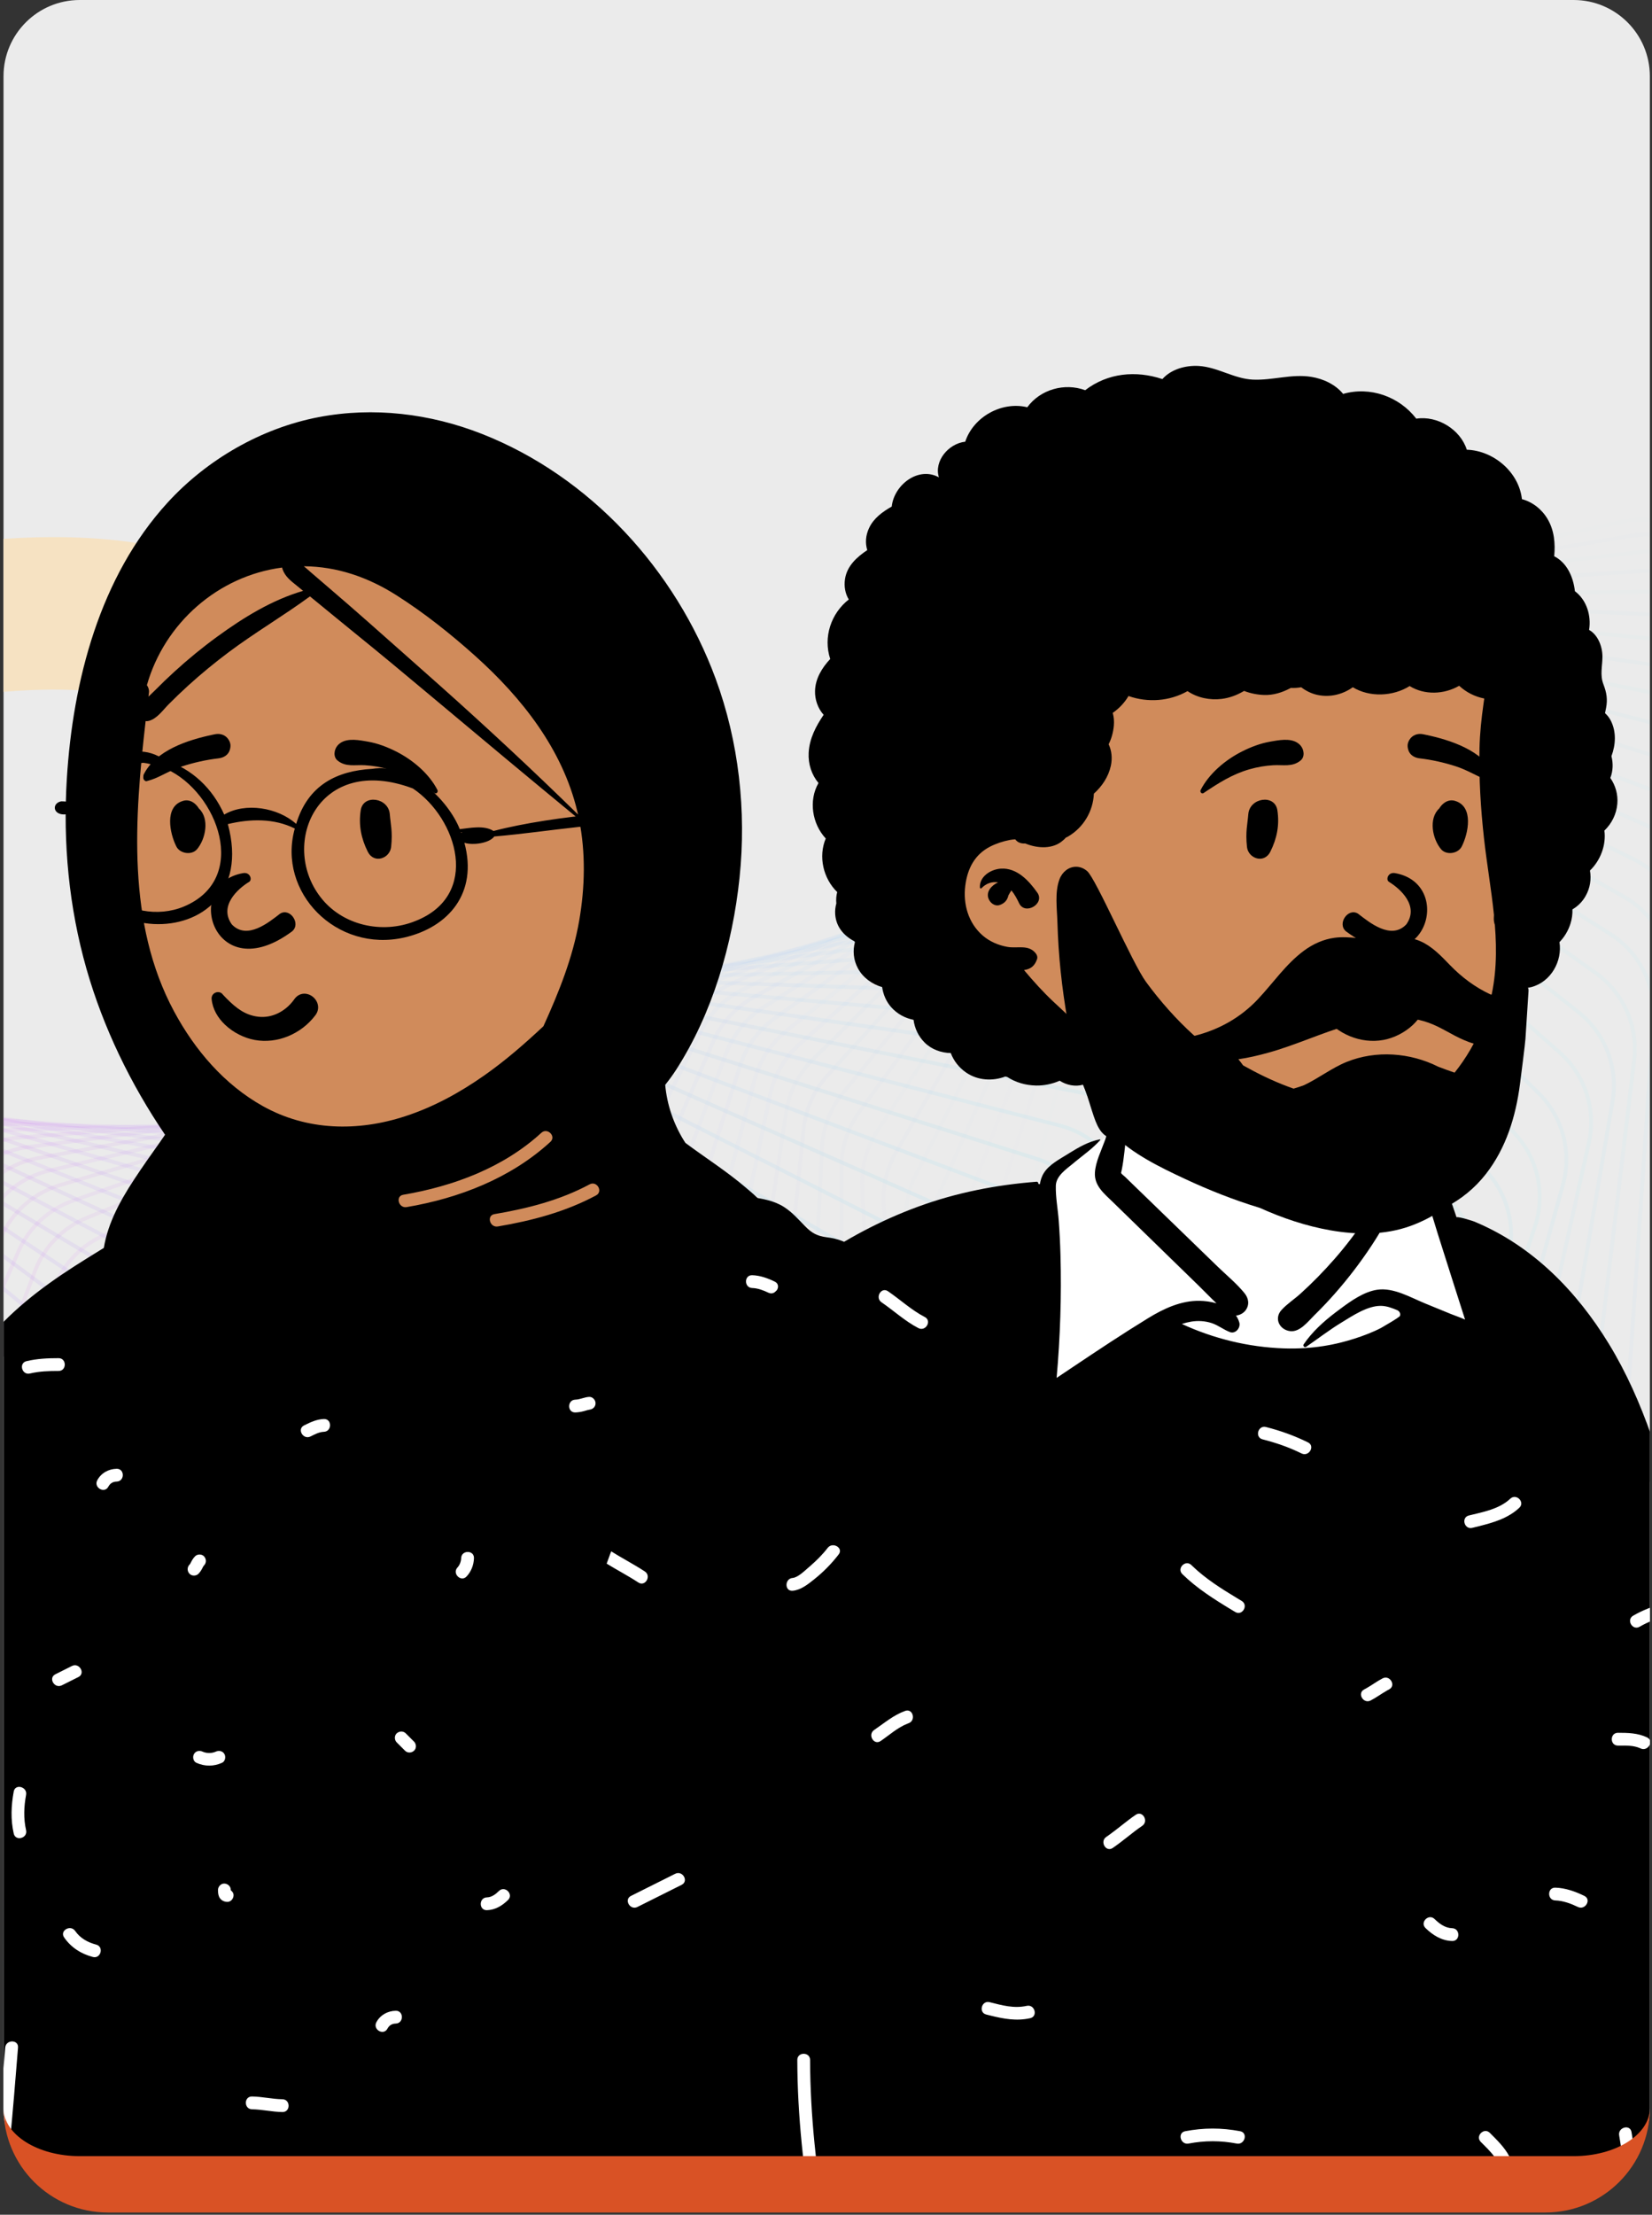 <svg width="435" height="583" viewBox="0 0 435 583" fill="none" xmlns="http://www.w3.org/2000/svg">
<rect x="0" y="0" width="435" height="583" fill="#333333" stroke="none"/>
<g clip-path="url(#clip0_675_8847)">
<mask id="path-1-outside-1_675_8847" maskUnits="userSpaceOnUse" x="0.926" y="0" width="434" height="583" fill="black">
<rect fill="white" x="0.926" width="434" height="583"/>
<path d="M0.926 20.07C0.926 8.986 9.911 0 20.996 0H414.364C425.448 0 434.434 8.986 434.434 20.07V554.93C434.434 566.014 425.448 575 414.364 575H20.996C9.911 575 0.926 566.014 0.926 554.93V20.07Z"/>
</mask>
<path d="M0.926 20.07C0.926 8.986 9.911 0 20.996 0H414.364C425.448 0 434.434 8.986 434.434 20.07V554.93C434.434 566.014 425.448 575 414.364 575H20.996C9.911 575 0.926 566.014 0.926 554.93V20.07Z" fill="#EBEBEB"/>
<path opacity="0.014" d="M481.484 588.64C491.691 592.624 503.302 589.372 509.956 580.666L585.269 482.125C589.204 476.976 590.947 470.483 590.12 464.056L565.741 274.702C565.09 269.648 562.885 264.921 559.431 261.174L448.903 141.316C442.639 134.523 433.096 131.816 424.199 134.308L322.934 162.669C314.036 165.161 307.287 172.431 305.463 181.488L273.266 341.319C272.259 346.314 272.83 351.499 274.899 356.156L352.415 530.628C355.046 536.55 359.908 541.193 365.945 543.549L481.484 588.64Z" stroke="url(#paint0_linear_675_8847)" stroke-opacity="0.14" stroke-width="1.003"/>
<path opacity="0.029" d="M459.686 590.062C469.651 594.547 481.381 591.915 488.475 583.603L568.356 490.014C572.568 485.078 574.659 478.677 574.171 472.206L559.968 283.697C559.584 278.6 557.621 273.75 554.352 269.821L451.051 145.651C445.15 138.557 435.773 135.365 426.769 137.385L324.844 160.253C315.841 162.273 308.726 169.165 306.421 178.1L266.069 334.5C264.792 339.45 265.09 344.674 266.92 349.446L334.612 525.954C336.936 532.013 341.561 536.907 347.479 539.57L459.686 590.062Z" stroke="url(#paint1_linear_675_8847)" stroke-opacity="0.14" stroke-width="1.003"/>
<path opacity="0.043" d="M438.005 590.813C447.704 595.784 459.517 593.776 467.03 585.881L551.167 497.449C555.647 492.74 558.08 486.45 557.935 479.952L553.751 292.83C553.636 287.705 551.922 282.743 548.848 278.64L452.921 150.583C447.396 143.207 438.21 139.541 429.124 141.085L326.835 158.469C317.75 160.014 310.291 166.509 307.513 175.296L259.278 327.854C257.732 332.743 257.753 337.992 259.339 342.868L317.208 520.865C319.218 527.046 323.593 532.179 329.376 535.143L438.005 590.813Z" stroke="url(#paint2_linear_675_8847)" stroke-opacity="0.14" stroke-width="1.003"/>
<path opacity="0.058" d="M416.481 590.907C425.889 596.348 437.754 594.965 445.659 587.507L533.735 504.419C538.469 499.952 541.239 493.791 541.438 487.285L547.088 302.078C547.245 296.937 545.785 291.877 542.916 287.61L454.484 156.092C449.349 148.455 440.378 144.325 431.237 145.39L328.875 157.317C319.733 158.382 311.952 164.463 308.71 173.076L252.883 321.401C251.071 326.214 250.815 331.474 252.149 336.441L300.227 515.388C301.916 521.674 306.028 527.034 311.663 530.292L416.481 590.907Z" stroke="url(#paint3_linear_675_8847)" stroke-opacity="0.14" stroke-width="1.003"/>
<path opacity="0.072" d="M395.137 590.357C404.233 596.251 416.115 595.494 424.388 588.494L516.074 510.915C521.051 506.704 524.151 500.69 524.694 494.194L539.966 311.413C540.395 306.272 539.197 301.126 536.54 296.704L455.702 162.156C450.968 154.278 442.236 149.698 433.064 150.282L330.918 156.791C321.746 157.375 313.665 163.026 309.97 171.441L246.861 315.16C244.787 319.884 244.251 325.14 245.33 330.185L283.675 509.55C285.038 515.924 288.877 521.497 294.347 525.042L395.137 590.357Z" stroke="url(#paint4_linear_675_8847)" stroke-opacity="0.14" stroke-width="1.003"/>
<path opacity="0.087" d="M374.017 589.181C382.777 595.51 394.643 595.376 403.259 588.851L498.222 516.93C503.426 512.988 506.849 507.138 507.736 500.67L532.391 320.811C533.094 315.684 532.161 310.465 529.725 305.899L456.554 168.751C452.234 160.654 443.763 155.637 434.585 155.74L332.939 156.886C323.761 156.989 315.406 162.196 311.269 170.389L241.207 309.15C238.874 313.77 238.059 319.008 238.877 324.118L267.579 503.376C268.611 509.823 272.165 515.594 277.457 519.418L374.017 589.181Z" stroke="url(#paint5_linear_675_8847)" stroke-opacity="0.14" stroke-width="1.003"/>
<path opacity="0.101" d="M353.149 587.396C361.553 594.141 373.37 594.627 382.3 588.594L480.201 522.458C485.62 518.797 489.357 513.129 490.586 506.707L524.361 330.246C525.337 325.147 524.674 319.869 522.466 315.17L457.012 175.852C453.115 167.557 444.927 162.118 435.77 161.741L334.901 157.594C325.744 157.218 317.137 161.966 312.572 169.913L235.902 303.388C233.316 307.89 232.222 313.095 232.776 318.258L251.951 496.895C252.649 503.397 255.908 509.353 261.007 513.446L353.149 587.396Z" stroke="url(#paint6_linear_675_8847)" stroke-opacity="0.14" stroke-width="1.003"/>
<path opacity="0.116" d="M332.568 585.022C340.597 592.163 352.333 593.262 361.548 587.738L462.045 527.494C467.662 524.127 471.704 518.657 473.273 512.299L515.88 339.694C517.128 334.636 516.738 329.313 514.766 324.492L457.054 183.431C453.589 174.961 445.706 169.116 436.594 168.262L336.776 158.907C327.664 158.053 318.832 162.331 313.853 170.009L230.935 297.89C228.101 302.261 226.729 307.419 227.016 312.62L236.807 490.136C237.168 496.676 240.123 502.801 245.016 507.153L332.568 585.022Z" stroke="url(#paint7_linear_675_8847)" stroke-opacity="0.14" stroke-width="1.003"/>
<path opacity="0.13" d="M312.299 582.081C319.934 589.596 331.555 591.303 341.028 586.3L443.774 532.036C449.574 528.973 453.91 523.719 455.816 517.442L506.944 349.129C508.463 344.128 508.349 338.773 506.619 333.842L456.653 191.462C453.627 182.839 446.068 176.606 437.027 175.278L338.525 160.813C329.484 159.485 320.452 163.282 315.075 170.671L226.284 292.673C223.208 296.899 221.56 301.995 221.577 307.221L222.155 483.128C222.176 489.688 224.818 495.967 229.493 500.568L312.299 582.081Z" stroke="url(#paint8_linear_675_8847)" stroke-opacity="0.14" stroke-width="1.003"/>
<path opacity="0.145" d="M292.372 578.596C299.595 586.464 311.071 588.768 320.771 584.299L425.418 536.083C431.385 533.334 436.004 528.31 438.243 522.134L497.561 358.526C499.348 353.596 499.512 348.224 498.029 343.194L455.789 199.915C453.209 191.163 445.994 184.56 437.048 182.763L340.121 163.3C331.175 161.503 321.97 164.809 316.211 171.887L221.933 287.752C218.623 291.819 216.701 296.839 216.446 302.076L208.005 475.9C207.687 482.463 210.008 488.88 214.451 493.719L292.372 578.596Z" stroke="url(#paint9_linear_675_8847)" stroke-opacity="0.14" stroke-width="1.003"/>
<path opacity="0.159" d="M272.813 574.591C279.608 582.788 290.908 585.68 300.805 581.754L407.004 539.635C413.121 537.208 418.011 532.431 420.578 526.372L487.734 367.862C489.786 363.017 490.23 357.641 489.001 352.525L454.443 208.762C452.313 199.903 445.46 192.949 436.633 190.69L341.533 166.353C332.707 164.094 323.355 166.902 317.232 173.648L217.864 283.139C214.328 287.035 212.135 291.964 211.608 297.199L194.367 468.483C193.708 475.03 195.702 481.569 199.901 486.635L272.813 574.591Z" stroke="url(#paint10_linear_675_8847)" stroke-opacity="0.14" stroke-width="1.003"/>
<path opacity="0.174" d="M253.651 570.092C260.004 578.595 271.096 582.061 281.16 578.688L388.563 542.693C394.813 540.598 399.96 536.081 402.849 530.157L477.473 377.112C479.787 372.366 480.512 367.001 479.54 361.811L452.6 217.971C450.925 209.029 444.45 201.744 435.768 199.03L342.735 169.957C334.052 167.243 324.581 169.546 318.113 175.943L214.063 278.848C210.309 282.561 207.85 287.384 207.05 292.603L181.251 460.906C180.252 467.421 181.911 474.065 185.856 479.345L253.651 570.092Z" stroke="url(#paint11_linear_675_8847)" stroke-opacity="0.14" stroke-width="1.003"/>
<path opacity="0.188" d="M234.905 565.124C240.801 573.909 251.657 577.937 261.856 575.123L370.116 545.26C376.48 543.504 381.871 539.262 385.075 533.489L466.781 386.253C469.352 381.62 470.358 376.28 469.647 371.029L450.239 227.51C449.022 218.51 442.942 210.913 434.427 207.754L343.694 174.093C335.178 170.934 325.615 172.727 318.822 178.756L210.505 274.89C206.542 278.407 203.821 283.11 202.748 288.3L168.655 453.199C167.318 459.665 168.638 466.396 172.318 471.878L234.905 565.124Z" stroke="url(#paint12_linear_675_8847)" stroke-opacity="0.14" stroke-width="1.003"/>
<path opacity="0.203" d="M216.598 559.718C222.026 568.759 232.616 573.332 242.92 571.083L351.691 547.341C358.153 545.931 363.774 541.977 367.284 536.372L455.67 395.263C458.493 390.756 459.778 385.455 459.334 380.156L447.35 237.349C446.592 228.313 440.922 220.428 432.597 216.833L344.386 178.744C336.061 175.15 326.434 176.429 319.337 182.073L207.173 271.275C203.011 274.585 200.035 279.155 198.69 284.3L156.586 445.394C154.914 451.792 155.89 458.595 159.294 464.265L216.598 559.718Z" stroke="url(#paint13_linear_675_8847)" stroke-opacity="0.14" stroke-width="1.003"/>
<path opacity="0.217" d="M198.749 553.9C203.698 563.173 213.995 568.275 224.371 566.594L333.314 548.943C339.854 547.883 345.689 544.23 349.498 538.809L444.148 404.118C447.216 399.751 448.78 394.504 448.604 389.17L443.919 247.454C443.62 238.406 438.373 230.255 430.261 226.236L344.785 183.89C336.673 179.871 327.009 180.635 319.63 185.879L204.046 268.013C199.696 271.105 196.469 275.528 194.854 280.615L145.043 437.52C143.039 443.834 143.667 450.69 146.787 456.535L198.749 553.9Z" stroke="url(#paint14_linear_675_8847)" stroke-opacity="0.14" stroke-width="1.003"/>
<path opacity="0.232" d="M181.379 547.701C185.839 557.18 195.816 562.792 206.233 561.68L315.011 550.072C321.61 549.368 327.643 546.026 331.741 540.806L432.228 412.798C435.535 408.584 437.376 403.405 437.471 398.049L439.938 257.792C440.097 248.756 435.286 240.361 427.409 235.931L344.868 189.508C336.991 185.078 327.318 185.327 319.679 190.156L201.106 265.112C196.577 267.975 193.108 272.237 191.226 277.253L134.029 429.608C131.697 435.821 131.975 442.713 134.8 448.717L181.379 547.701Z" stroke="url(#paint15_linear_675_8847)" stroke-opacity="0.14" stroke-width="1.003"/>
<path opacity="0.246" d="M164.504 541.152C168.468 550.81 178.099 556.912 188.526 556.37L296.808 550.737C303.446 550.392 309.662 547.373 314.038 542.369L419.924 421.281C423.463 417.234 425.578 412.137 425.945 406.773L435.401 268.331C436.015 259.33 431.651 250.716 424.029 245.887L344.614 195.578C336.993 190.749 327.339 190.484 319.463 194.885L198.332 262.579C193.638 265.202 189.934 269.292 187.786 274.221L123.542 421.688C120.887 427.783 120.813 434.692 123.336 440.842L164.504 541.152Z" stroke="url(#paint16_linear_675_8847)" stroke-opacity="0.14" stroke-width="1.003"/>
<path opacity="0.261" d="M148.135 534.283C151.595 544.095 160.857 550.666 171.261 550.691L278.724 550.948C285.383 550.964 291.764 548.278 296.407 543.505L407.245 429.549C411.008 425.68 413.393 420.68 414.033 415.32L430.296 279.038C431.363 270.095 427.455 261.284 420.11 256.073L343.998 202.075C336.653 196.863 327.046 196.086 318.958 200.047L195.7 260.421C190.853 262.795 186.922 266.698 184.513 271.528L113.573 413.79C110.601 419.75 110.174 426.659 112.389 432.939L148.135 534.283Z" stroke="url(#paint17_linear_675_8847)" stroke-opacity="0.14" stroke-width="1.003"/>
<path opacity="0.275" d="M132.287 527.127C135.239 537.065 144.108 544.083 154.458 544.671L260.785 550.717C267.446 551.095 273.974 548.751 278.872 544.222L394.208 437.581C398.186 433.903 400.838 429.013 401.751 423.672L424.623 289.878C426.138 281.016 422.695 272.034 415.645 266.456L343.003 208.975C335.953 203.396 326.42 202.11 318.144 205.622L193.192 258.641C188.204 260.757 184.055 264.462 181.39 269.179L104.121 405.943C100.839 411.751 100.059 418.643 101.958 425.038L132.287 527.127Z" stroke="url(#paint18_linear_675_8847)" stroke-opacity="0.14" stroke-width="1.003"/>
<path opacity="0.29" d="M116.968 519.714C119.409 529.752 127.863 537.193 138.129 538.34L243.013 550.054C249.654 550.796 256.312 548.802 261.452 544.531L380.827 445.36C385.011 441.884 387.924 437.118 389.11 431.81L418.377 300.818C420.334 292.06 417.364 282.932 410.627 277.002L341.609 216.252C334.873 210.323 325.442 208.535 317.003 211.588L190.785 257.242C185.669 259.093 181.312 262.587 178.395 267.178L95.176 398.174C91.592 403.815 90.459 410.672 92.038 417.165L116.968 519.714Z" stroke="url(#paint19_linear_675_8847)" stroke-opacity="0.14" stroke-width="1.003"/>
<path opacity="0.304" d="M102.193 512.079C104.118 522.189 112.138 530.03 122.289 531.727L225.43 548.974C232.034 550.079 238.802 548.442 244.171 544.443L367.122 452.869C371.502 449.606 374.671 444.979 376.129 439.716L411.563 311.826C413.955 303.193 411.462 293.944 405.058 287.682L339.804 223.882C333.399 217.62 324.096 215.337 315.52 217.923L188.461 256.229C183.232 257.806 178.677 261.078 175.514 265.531L86.733 390.514C82.856 395.972 81.373 402.775 82.625 409.352L102.193 512.079Z" stroke="url(#paint20_linear_675_8847)" stroke-opacity="0.14" stroke-width="1.003"/>
<path opacity="0.319" d="M87.962 504.252C89.372 514.408 96.938 522.622 106.944 524.862L208.055 547.492C214.6 548.957 221.46 547.684 227.044 543.968L353.107 460.09C357.672 457.053 361.091 452.576 362.819 447.372L404.178 322.867C406.996 314.382 404.987 305.037 398.93 298.46L337.569 231.837C331.512 225.261 322.363 222.491 313.675 224.603L186.195 255.601C180.867 256.897 176.125 259.937 172.723 264.237L78.779 382.988C74.618 388.248 72.786 394.98 73.709 401.624L87.962 504.252Z" stroke="url(#paint21_linear_675_8847)" stroke-opacity="0.14" stroke-width="1.003"/>
<path opacity="0.333" d="M74.282 496.268C75.178 506.443 82.272 515.005 92.104 517.775L190.909 545.622C197.376 547.445 204.308 546.541 210.092 543.121L338.8 467.011C343.539 464.208 347.201 459.896 349.198 454.764L396.227 333.91C399.463 325.594 397.939 316.178 392.246 309.308L334.891 240.09C329.198 233.219 320.229 229.973 311.457 231.607L183.969 255.36C178.556 256.369 173.638 259.165 170.003 263.301L71.303 375.625C66.867 380.673 64.691 387.316 65.28 394.01L74.282 496.268Z" stroke="url(#paint22_linear_675_8847)" stroke-opacity="0.14" stroke-width="1.003"/>
<path opacity="0.348" d="M61.159 488.157C61.542 498.325 68.149 507.206 77.777 510.496L174.01 543.38C180.38 545.557 187.364 545.026 193.333 541.912L324.222 473.614C329.124 471.057 333.021 466.921 335.283 461.876L387.717 344.921C391.36 336.795 390.324 327.334 385.009 320.189L331.762 248.612C326.447 241.467 317.683 237.755 308.853 238.908L181.761 255.503C176.279 256.219 171.198 258.762 167.338 262.721L64.293 368.448C59.594 373.269 57.078 379.806 57.331 386.533L61.159 488.157Z" stroke="url(#paint23_linear_675_8847)" stroke-opacity="0.14" stroke-width="1.003"/>
<path opacity="0.362" d="M48.59 479.954C48.464 490.088 54.569 499.261 63.967 503.057L157.374 540.785C163.628 543.311 170.645 543.156 176.782 540.358L309.391 479.89C314.443 477.586 318.567 473.64 321.09 468.694L378.653 355.871C382.692 347.955 382.144 338.475 377.22 331.076L328.17 257.377C323.246 249.979 314.712 245.813 305.85 246.483L179.552 256.028C174.015 256.447 168.782 258.727 164.707 262.499L57.733 361.484C52.782 366.065 49.931 372.478 49.847 379.222L48.59 479.954Z" stroke="url(#paint24_linear_675_8847)" stroke-opacity="0.14" stroke-width="1.003"/>
<path opacity="0.377" d="M36.574 471.69C35.943 481.764 41.533 491.201 50.672 495.487L141.016 537.853C147.134 540.722 154.164 540.947 160.453 538.473L294.323 485.825C299.513 483.784 303.855 480.039 306.636 475.205L369.042 366.728C373.464 359.04 373.404 349.567 368.883 341.936L324.103 266.356C319.583 258.725 311.303 254.121 302.436 254.307L177.316 256.934C171.74 257.051 166.37 259.06 162.087 262.631L51.605 354.756C46.415 359.083 43.235 365.357 42.812 372.101L36.574 471.69Z" stroke="url(#paint25_linear_675_8847)" stroke-opacity="0.14" stroke-width="1.003"/>
<path opacity="0.391" d="M25.113 463.397C23.983 473.386 29.049 483.056 37.903 487.816L124.957 534.604C130.921 537.809 137.942 538.413 144.366 536.274L279.047 491.409C284.362 489.639 288.912 486.107 291.946 481.398L358.901 377.461C363.694 370.021 364.118 360.579 360.011 352.739L319.564 275.519C315.457 267.679 307.454 262.652 298.608 262.355L175.041 258.214C169.443 258.026 163.948 259.756 159.467 263.117L45.898 348.286C40.481 352.348 36.98 358.465 36.219 365.192L25.113 463.397Z" stroke="url(#paint26_linear_675_8847)" stroke-opacity="0.14" stroke-width="1.003"/>
<path opacity="0.406" d="M14.197 455.107C12.576 464.986 17.106 474.86 25.652 480.075L109.204 531.057C114.995 534.591 121.988 535.574 128.529 533.775L263.577 496.634C269.002 495.142 273.751 491.834 277.032 487.263L348.236 388.043C353.385 380.868 354.29 371.483 350.608 363.456L314.539 284.84C310.856 276.813 303.151 271.379 294.354 270.602L172.701 259.864C167.097 259.37 161.492 260.812 156.822 263.952L40.588 342.098C34.958 345.883 31.143 351.826 30.044 358.52L14.197 455.107Z" stroke="url(#paint27_linear_675_8847)" stroke-opacity="0.14" stroke-width="1.003"/>
<path opacity="0.42" d="M3.824 446.85C1.72 456.594 5.709 466.643 13.921 472.293L93.775 527.232C99.375 531.084 106.32 532.447 112.96 530.995L247.938 501.49C253.46 500.283 258.397 497.21 261.919 492.789L337.066 398.443C342.556 391.55 343.937 382.247 340.687 374.057L309.031 294.289C305.781 286.098 298.396 280.274 289.674 279.021L170.282 261.878C164.687 261.074 158.986 262.223 154.14 265.131L35.66 336.21C29.831 339.707 25.71 345.461 24.276 352.105L3.824 446.85Z" stroke="url(#paint28_linear_675_8847)" stroke-opacity="0.14" stroke-width="1.003"/>
<path opacity="0.435" d="M-6.017 438.657C-8.593 448.242 -5.153 458.435 2.703 464.499L78.678 523.148C84.069 527.31 90.945 529.049 97.667 527.95L232.15 505.97C237.754 505.054 242.868 502.227 246.624 497.968L325.403 408.635C331.218 402.041 333.069 392.844 330.258 384.514L303.036 303.837C300.225 295.506 293.18 289.311 284.558 287.588L167.761 264.247C162.193 263.135 156.411 263.984 151.398 266.65L31.09 330.642C25.077 333.841 20.66 339.39 18.893 345.967L-6.017 438.657Z" stroke="url(#paint29_linear_675_8847)" stroke-opacity="0.14" stroke-width="1.003"/>
<path opacity="0.449" d="M-15.334 430.557C-18.371 439.959 -15.485 450.266 -8.006 456.723L63.924 518.828C69.089 523.288 75.876 525.4 82.66 524.659L216.234 510.07C221.906 509.45 227.185 506.878 231.168 502.793L313.264 418.593C319.387 412.313 321.701 403.246 319.335 394.8L296.554 313.456C294.188 305.01 287.502 298.463 279.007 296.277L165.121 266.964C159.596 265.542 153.748 266.086 148.58 268.502L26.858 325.412C20.676 328.303 15.974 333.633 13.876 340.127L-15.334 430.557Z" stroke="url(#paint30_linear_675_8847)" stroke-opacity="0.14" stroke-width="1.003"/>
<path opacity="0.464" d="M-24.138 422.58C-27.624 431.777 -25.293 442.167 -18.212 448.993L49.523 514.292C54.446 519.038 61.124 521.52 67.952 521.14L200.216 513.785C205.94 513.467 211.372 511.158 215.574 507.259L300.669 428.293C307.084 422.341 309.851 413.428 307.935 404.89L289.589 323.12C287.673 314.581 281.364 307.705 273.021 305.063L162.347 270.021C156.882 268.29 150.984 268.524 145.673 270.682L22.944 320.538C16.608 323.111 11.631 328.207 9.208 334.602L-24.138 422.58Z" stroke="url(#paint31_linear_675_8847)" stroke-opacity="0.14" stroke-width="1.003"/>
<path opacity="0.478" d="M-32.443 414.751C-36.364 423.722 -34.589 434.164 -27.924 441.335L35.482 509.562C40.147 514.581 46.695 517.426 53.547 517.41L184.114 517.112C189.875 517.098 195.448 515.063 199.861 511.36L287.637 437.71C294.324 432.099 297.534 423.363 296.072 414.757L282.142 332.799C280.68 324.193 274.763 317.008 266.598 313.921L159.419 273.405C154.03 271.368 148.098 271.288 142.656 273.179L19.322 316.032C12.849 318.281 7.609 323.129 4.864 329.408L-32.443 414.751Z" stroke="url(#paint32_linear_675_8847)" stroke-opacity="0.14" stroke-width="1.003"/>
<path opacity="0.493" d="M-40.262 407.099C-44.604 415.822 -43.385 426.286 -37.154 433.777L21.807 504.658C26.198 509.937 32.597 513.139 39.455 513.49L167.952 520.048C173.734 520.343 179.434 518.589 184.049 515.093L274.187 446.823C281.129 441.565 284.771 433.028 283.764 424.379L274.22 342.467C273.212 333.817 267.705 326.346 259.74 322.826L156.321 277.107C151.026 274.766 145.075 274.369 139.516 275.985L15.969 311.909C9.375 313.827 3.884 318.414 0.824 324.561L-40.262 407.099Z" stroke="url(#paint33_linear_675_8847)" stroke-opacity="0.14" stroke-width="1.003"/>
<path opacity="0.507" d="M-47.612 399.649C-52.359 408.104 -51.693 418.56 -45.911 426.345L8.504 499.604C12.607 505.128 18.837 508.68 25.681 509.396L151.752 522.594C157.539 523.2 163.353 521.733 168.161 518.456L260.343 455.609C267.52 450.716 271.582 442.4 271.03 433.732L265.828 352.097C265.276 343.429 260.191 335.696 252.452 331.753L153.039 281.114C147.854 278.473 141.901 277.756 136.238 279.092L12.861 308.183C6.163 309.762 0.434 314.075 -2.934 320.075L-47.612 399.649Z" stroke="url(#paint34_linear_675_8847)" stroke-opacity="0.14" stroke-width="1.003"/>
<path opacity="0.522" d="M-54.507 392.424C-59.643 400.593 -59.526 411.011 -54.207 419.062L-4.423 494.421C-0.622 500.174 5.421 504.067 12.231 505.15L135.538 524.75C141.314 525.668 147.228 524.497 152.218 521.447L246.128 464.05C253.52 459.533 257.989 451.458 257.891 442.796L256.977 361.664C256.879 353.002 252.23 345.03 244.738 340.68L149.559 285.415C144.501 282.478 138.562 281.44 132.808 282.488L9.974 304.862C3.19 306.097 -2.763 310.125 -6.434 315.963L-54.507 392.424Z" stroke="url(#paint35_linear_675_8847)" stroke-opacity="0.14" stroke-width="1.003"/>
<path opacity="0.536" d="M-60.971 385.45C-66.478 393.315 -66.904 403.665 -62.061 411.955L-16.974 489.131C-13.488 495.098 -7.652 499.322 -0.894 500.769L119.327 526.518C125.076 527.749 131.075 526.88 136.238 524.067L231.563 472.129C239.149 467.996 244.01 460.183 244.364 451.55L247.67 371.144C248.025 362.511 243.823 354.326 236.601 349.583L145.862 289.996C140.948 286.769 135.039 285.409 129.209 286.164L7.28 301.957C0.427 302.845 -5.737 306.576 -9.701 312.236L-60.971 385.45Z" stroke="url(#paint36_linear_675_8847)" stroke-opacity="0.14" stroke-width="1.003"/>
<path opacity="0.551" d="M-67.018 378.747C-72.878 386.29 -73.839 396.544 -69.483 405.044L-29.143 483.755C-25.985 489.918 -20.373 494.463 -13.688 496.273L103.146 527.901C108.851 529.445 114.922 528.882 120.246 526.316L216.675 479.828C224.437 476.086 229.673 468.554 230.477 459.976L237.925 380.51C238.729 371.931 234.983 363.558 228.053 358.439L141.941 294.842C137.186 291.331 131.326 289.65 125.433 290.107L4.757 299.475C-2.148 300.011 -8.506 303.434 -12.755 308.903L-67.018 378.747Z" stroke="url(#paint37_linear_675_8847)" stroke-opacity="0.14" stroke-width="1.003"/>
<path opacity="0.565" d="M-72.67 372.337C-78.864 379.542 -80.351 389.671 -76.491 398.353L-40.934 478.316C-38.113 484.658 -32.744 489.512 -26.151 491.681L87.013 528.904C92.659 530.76 98.786 530.51 104.261 528.197L201.49 487.133C209.405 483.79 215.001 476.557 216.249 468.056L227.75 389.741C228.999 381.24 225.719 372.704 219.099 367.227L137.781 299.942C133.202 296.153 127.406 294.151 121.465 294.307L2.377 297.422C-4.561 297.604 -11.1 300.71 -15.624 305.973L-72.67 372.337Z" stroke="url(#paint38_linear_675_8847)" stroke-opacity="0.14" stroke-width="1.003"/>
<path opacity="0.58" d="M-77.952 366.237C-84.459 373.09 -86.462 383.066 -83.105 391.9L-52.347 472.833C-49.876 479.336 -44.766 484.487 -38.284 487.01L70.95 529.531C76.519 531.699 82.687 531.764 88.3 529.714L186.031 494.03C194.078 491.091 200.016 484.175 201.703 475.776L217.157 398.813C218.844 390.413 216.037 381.742 209.747 375.924L133.369 305.277C128.982 301.219 123.267 298.898 117.293 298.748L0.112 295.803C-6.842 295.628 -13.544 298.408 -18.334 303.452L-77.952 366.237Z" stroke="url(#paint39_linear_675_8847)" stroke-opacity="0.14" stroke-width="1.003"/>
<path opacity="0.594" d="M-82.88 360.466C-89.68 366.954 -92.188 376.75 -89.339 385.707L-63.382 467.33C-61.269 473.974 -56.435 479.408 -50.082 482.281L54.979 529.79C60.455 532.266 66.649 532.651 72.389 530.871L170.329 500.508C178.487 497.978 184.749 491.395 186.866 483.12L206.166 407.706C208.283 399.43 205.954 390.649 200.013 384.511L128.698 310.835C124.518 306.516 118.902 303.878 112.909 303.42L-2.059 294.621C-9.01 294.089 -15.86 296.533 -20.905 301.346L-82.88 360.466Z" stroke="url(#paint40_linear_675_8847)" stroke-opacity="0.14" stroke-width="1.003"/>
<path opacity="0.609" d="M-87.481 355.041C-94.554 361.15 -97.551 370.741 -95.216 379.79L-74.044 461.826C-72.298 468.592 -67.756 474.295 -61.552 477.51L39.119 529.687C44.486 532.469 50.689 533.176 56.544 531.673L154.407 506.556C162.656 504.439 169.222 498.205 171.762 490.076L194.787 416.398C197.327 408.269 195.48 399.405 189.905 392.968L123.757 316.597C119.799 312.028 114.297 309.076 108.302 308.307L-4.165 293.877C-11.096 292.988 -18.077 295.09 -23.365 299.657L-87.481 355.041Z" stroke="url(#paint41_linear_675_8847)" stroke-opacity="0.14" stroke-width="1.003"/>
<path opacity="0.623" d="M-91.783 349.975C-99.106 355.695 -102.578 365.055 -100.758 374.167L-84.342 456.342C-82.97 463.21 -78.734 469.166 -72.698 472.717L23.385 529.234C28.626 532.316 34.824 533.348 40.78 532.128L138.292 512.169C146.609 510.466 153.459 504.593 156.412 496.634L183.035 424.871C185.988 416.912 184.626 407.992 179.432 401.277L118.533 322.548C114.812 317.739 109.442 314.479 103.459 313.397L-6.236 293.572C-13.128 292.327 -20.224 294.079 -25.743 298.39L-91.783 349.975Z" stroke="url(#paint42_linear_675_8847)" stroke-opacity="0.14" stroke-width="1.003"/>
<path opacity="0.638" d="M-95.805 345.282C-103.356 350.603 -107.287 359.707 -105.982 368.852L-94.275 450.897C-93.284 457.846 -89.369 464.04 -83.518 467.918L7.802 528.437C12.901 531.816 19.077 533.173 25.122 532.243L122.014 517.337C130.378 516.05 137.492 510.552 140.847 502.783L170.933 433.106C174.287 425.337 173.411 416.389 168.612 409.419L113.023 328.672C109.555 323.634 104.332 320.069 98.377 318.675L-8.293 293.703C-15.128 292.103 -22.32 293.501 -28.059 297.545L-95.805 345.282Z" stroke="url(#paint43_linear_675_8847)" stroke-opacity="0.14" stroke-width="1.003"/>
<path opacity="0.652" d="M-99.57 340.974C-107.327 345.888 -111.7 354.714 -110.909 363.861L-103.851 445.512C-103.245 452.522 -99.665 458.936 -94.016 463.131L-7.611 527.31C-2.67 530.98 3.467 532.663 9.588 532.028L105.603 522.057C113.992 521.185 121.35 516.074 125.094 508.517L158.499 441.088C162.243 433.531 161.851 424.581 157.462 417.379L107.222 334.952C104.019 329.697 98.962 325.834 93.049 324.127L-10.36 294.269C-17.12 292.317 -24.392 293.355 -30.336 297.12L-99.57 340.974Z" stroke="url(#paint44_linear_675_8847)" stroke-opacity="0.14" stroke-width="1.003"/>
<path opacity="0.667" d="M-103.111 337.061C-111.051 341.559 -115.846 350.085 -115.566 359.206L-113.081 440.204C-112.865 447.253 -109.632 453.87 -104.204 458.373L-22.842 525.864C-18.076 529.818 -11.993 531.827 -5.809 531.49L89.081 526.325C97.475 525.868 105.053 521.154 109.174 513.828L145.746 448.801C149.867 441.474 149.959 432.55 145.99 425.14L101.119 341.37C98.195 335.911 93.319 331.756 87.464 329.737L-12.467 295.264C-19.134 292.964 -26.468 293.638 -32.604 297.115L-103.111 337.061Z" stroke="url(#paint45_linear_675_8847)" stroke-opacity="0.14" stroke-width="1.003"/>
<path opacity="0.681" d="M-106.448 333.55C-114.548 337.627 -119.745 345.831 -119.972 354.896L-121.97 434.992C-122.147 442.059 -119.273 448.86 -114.082 453.659L-37.871 524.11C-33.294 528.341 -27.282 530.676 -21.05 530.642L72.481 530.14C80.857 530.095 88.634 525.788 93.117 518.712L132.7 456.229C137.183 449.152 137.755 440.281 134.217 432.688L94.713 347.908C92.081 342.259 87.401 337.82 81.621 335.49L-14.636 296.682C-21.193 294.039 -28.57 294.345 -34.884 297.524L-106.448 333.55Z" stroke="url(#paint46_linear_675_8847)" stroke-opacity="0.14" stroke-width="1.003"/>
<path opacity="0.696" d="M-109.607 330.449C-117.843 334.1 -123.422 341.964 -124.148 350.944L-130.527 429.893C-131.098 436.956 -128.594 443.922 -123.656 449.005L-52.679 522.064C-48.308 526.563 -42.382 529.222 -36.115 529.495L55.83 533.502C64.169 533.865 72.123 529.973 76.952 523.166L119.382 463.36C124.212 456.553 125.258 447.76 122.16 440.009L88.002 354.55C85.674 348.725 81.207 344.011 75.516 341.371L-16.889 298.516C-23.318 295.535 -30.72 295.472 -37.198 298.344L-109.607 330.449Z" stroke="url(#paint47_linear_675_8847)" stroke-opacity="0.14" stroke-width="1.003"/>
<path opacity="0.71" d="M-112.62 327.761C-120.969 330.984 -126.907 338.489 -128.124 347.355L-138.769 424.924C-139.735 431.961 -137.61 439.072 -132.941 444.426L-67.259 519.739C-63.108 524.498 -57.286 527.477 -50.998 528.06L39.151 536.412C47.431 537.18 55.538 533.709 60.699 527.188L105.806 470.183C110.966 463.662 112.48 454.974 109.83 447.091L80.976 361.278C78.964 355.292 74.725 350.311 69.14 347.366L-19.256 300.757C-25.54 297.444 -32.949 297.011 -39.576 299.569L-112.62 327.761Z" stroke="url(#paint48_linear_675_8847)" stroke-opacity="0.14" stroke-width="1.003"/>
<path opacity="0.725" d="M-115.507 325.493C-123.946 328.284 -130.221 335.413 -131.919 344.138L-146.7 420.101C-148.061 427.09 -146.323 434.326 -141.938 439.937L-81.59 517.151C-77.674 522.16 -71.971 525.457 -65.677 526.352L22.476 538.876C30.677 540.041 38.915 536.997 44.389 530.779L92 476.688C97.473 470.469 99.447 461.912 97.25 453.924L73.64 368.074C71.954 361.944 67.959 356.706 62.494 353.458L-21.755 303.396C-27.876 299.759 -35.274 298.954 -42.035 301.19L-115.507 325.493Z" stroke="url(#paint49_linear_675_8847)" stroke-opacity="0.14" stroke-width="1.003"/>
<path opacity="0.739" d="M-118.299 323.644C-126.805 326.003 -133.393 332.741 -135.56 341.298L-154.338 415.438C-156.091 422.358 -154.75 429.698 -150.663 435.55L-95.663 514.314C-91.998 519.563 -86.43 523.175 -80.143 524.383L5.826 540.896C13.93 542.453 22.275 539.84 28.044 533.94L77.98 482.865C83.749 476.964 86.173 468.563 84.434 460.496L65.988 374.921C64.639 368.663 60.902 363.178 55.572 359.632L-24.411 306.421C-30.354 302.467 -37.722 301.291 -44.601 303.199L-118.299 323.644Z" stroke="url(#paint50_linear_675_8847)" stroke-opacity="0.14" stroke-width="1.003"/>
<path opacity="0.754" d="M-121.02 322.215C-129.569 324.143 -136.445 330.476 -139.069 338.838L-161.693 410.95C-163.835 417.778 -162.896 425.201 -159.121 431.28L-109.464 511.247C-106.063 516.724 -100.646 520.646 -94.382 522.168L-10.768 542.481C-2.782 544.421 5.646 542.242 11.692 536.674L63.772 488.707C69.818 483.139 72.681 474.918 71.403 466.8L58.023 381.801C57.02 375.432 53.556 369.712 48.377 365.873L-27.244 309.818C-32.993 305.557 -40.313 304.012 -47.294 305.586L-121.02 322.215Z" stroke="url(#paint51_linear_675_8847)" stroke-opacity="0.14" stroke-width="1.003"/>
<path opacity="0.768" d="M-123.694 321.204C-132.264 322.703 -139.403 328.619 -142.468 336.761L-168.777 406.651C-171.305 413.365 -170.774 420.848 -167.323 427.137L-122.98 507.965C-119.857 513.659 -114.608 517.885 -108.379 519.722L-27.281 543.637C-19.431 545.952 -10.943 544.208 -4.641 538.986L49.399 494.208C55.701 488.986 58.991 480.97 58.175 472.826L49.746 388.697C49.099 382.236 45.921 376.293 40.908 372.166L-30.273 313.576C-35.812 309.017 -43.066 307.104 -50.133 308.34L-123.694 321.204Z" stroke="url(#paint52_linear_675_8847)" stroke-opacity="0.14" stroke-width="1.003"/>
<path opacity="0.783" d="M-126.349 320.61C-134.916 321.682 -142.294 327.17 -145.784 335.068L-175.607 402.552C-178.514 409.13 -178.395 416.652 -175.281 423.135L-136.203 504.488C-133.371 510.385 -128.305 514.91 -122.127 517.061L-43.691 544.375C-35.994 547.055 -27.47 545.747 -20.931 540.883L34.88 499.365C41.419 494.5 45.123 486.712 44.768 478.57L41.159 395.592C40.875 389.057 37.997 382.904 33.164 378.496L-33.52 317.679C-38.834 312.832 -46.003 310.556 -53.14 311.449L-126.349 320.61Z" stroke="url(#paint53_linear_675_8847)" stroke-opacity="0.14" stroke-width="1.003"/>
<path opacity="0.797" d="M-129.009 320.427C-137.552 321.077 -145.14 326.127 -149.038 333.757L-182.195 398.664C-185.475 405.086 -185.771 412.623 -183.005 419.282L-149.124 500.832C-146.595 506.919 -141.728 511.735 -135.615 514.2L-59.971 544.705C-52.446 547.739 -43.909 546.866 -37.154 542.37L20.24 504.172C26.994 499.676 31.096 492.138 31.202 484.025L32.264 402.469C32.35 395.878 29.786 389.529 25.147 384.846L-37.001 322.11C-42.076 316.987 -49.143 314.35 -56.333 314.897L-129.009 320.427Z" stroke="url(#paint54_linear_675_8847)" stroke-opacity="0.14" stroke-width="1.003"/>
<path opacity="0.812" d="M-131.699 320.65C-140.195 320.884 -147.968 325.489 -152.254 332.829L-188.558 395C-192.204 401.243 -192.917 408.773 -190.508 415.589L-161.734 497.016C-159.521 503.279 -154.868 508.38 -148.834 511.158L-76.1 544.64C-68.763 548.017 -60.236 547.576 -53.288 543.459L5.5 508.629C12.448 504.512 16.932 497.245 17.494 489.188L23.066 409.312C23.528 402.686 21.289 396.154 16.859 391.205L-40.736 326.853C-45.558 321.467 -52.505 318.475 -59.731 318.673L-131.699 320.65Z" stroke="url(#paint55_linear_675_8847)" stroke-opacity="0.14" stroke-width="1.003"/>
<path opacity="0.826" d="M-134.443 321.271C-142.871 321.095 -150.802 325.249 -155.457 332.278L-194.712 391.567C-198.714 397.61 -199.845 405.11 -197.803 412.065L-174.027 493.06C-172.141 499.484 -167.717 504.861 -161.777 507.949L-92.056 544.193C-84.924 547.901 -76.429 547.888 -69.308 544.158L-9.319 512.735C-2.198 509.005 2.649 502.03 3.663 494.055L13.567 416.103C14.411 409.462 12.51 402.763 8.303 397.555L-44.741 331.891C-49.296 326.253 -56.106 322.912 -63.352 322.76L-134.443 321.271Z" stroke="url(#paint56_linear_675_8847)" stroke-opacity="0.14" stroke-width="1.003"/>
<path opacity="0.841" d="M-137.263 322.282C-145.603 321.704 -153.665 325.403 -158.666 332.102L-200.673 388.374C-205.019 394.197 -206.568 401.645 -204.902 408.718L-185.996 488.982C-184.449 495.551 -180.269 501.196 -174.436 504.592L-107.817 543.379C-100.904 547.404 -92.465 547.815 -85.195 544.479L-24.194 516.492C-16.923 513.156 -11.73 506.491 -10.272 498.626L3.775 422.829C5.005 416.192 3.453 409.342 -0.518 403.885L-49.031 337.204C-53.306 331.328 -59.961 327.645 -67.21 327.142L-137.263 322.282Z" stroke="url(#paint57_linear_675_8847)" stroke-opacity="0.14" stroke-width="1.003"/>
<path opacity="0.855" d="M-140.185 323.673C-148.416 322.702 -156.582 325.942 -161.907 332.293L-206.457 385.429C-211.137 391.012 -213.101 398.383 -211.818 405.555L-197.639 484.801C-196.44 491.5 -192.519 497.403 -186.808 501.104L-123.366 542.215C-116.686 546.543 -108.325 547.37 -100.927 544.434L-39.105 519.9C-31.707 516.964 -26.188 510.629 -24.294 502.898L-6.306 429.472C-4.687 422.862 -5.88 415.876 -9.601 410.179L-53.62 342.774C-57.604 336.674 -64.088 332.655 -71.323 331.801L-140.185 323.673Z" stroke="url(#paint58_linear_675_8847)" stroke-opacity="0.14" stroke-width="1.003"/>
<path opacity="0.87" d="M-143.224 325.432C-151.326 324.078 -159.569 326.859 -165.194 332.845L-212.076 382.737C-217.078 388.06 -219.454 395.332 -218.56 402.582L-208.947 480.538C-208.106 487.349 -204.458 493.5 -198.882 497.502L-138.677 540.715C-132.244 545.332 -123.982 546.569 -116.48 544.037L-54.026 522.964C-46.523 520.432 -40.7 514.443 -38.38 506.873L-16.664 436.017C-14.653 429.455 -15.476 422.351 -18.935 416.423L-58.517 348.58C-62.198 342.27 -68.494 337.925 -75.699 336.72L-143.224 325.432Z" stroke="url(#paint59_linear_675_8847)" stroke-opacity="0.14" stroke-width="1.003"/>
<path d="M-50.293 170.951C258.054 93.209 -96.68 518.688 600.244 518.688" stroke="#F6E2C2" stroke-width="40.14"/>
<path fill-rule="evenodd" clip-rule="evenodd" d="M249.615 590.75C235.564 590.794 221.912 591.275 207.822 591.322C150.547 591.513 92.744 591.235 35.261 588.912C19.015 588.256 14.959 588.272 -1.218 587.253C-10.769 587.219 -39.46 586.429 -38.024 573.414C-37.389 549.175 -31.39 525.038 -29.501 500.864C-25.875 455.419 -22.786 408.552 -4.577 366.047C-0.362 355.896 8.691 349.258 17.652 343.289C26.639 336.85 28.844 329.7 37.138 322.425C38.892 320.887 48.851 320.261 54.209 316.359C62.008 310.68 65.876 301.383 68.786 299.8C70.927 298.635 70.888 290.601 75.18 287.757C80.939 283.941 99.29 281.103 105.967 280.573C112.376 280.063 123.522 281.133 129.535 283.481C139.562 287.396 143.561 294.863 147.977 304.484C206.317 322.522 259.64 353.066 276.201 414.674C290.482 466.346 291.005 521.741 285.488 574.735C284.384 578.61 285.158 584.685 281.81 587.253C293.444 587.921 251.193 590.321 249.615 590.75Z" fill="white"/>
<path fill-rule="evenodd" clip-rule="evenodd" d="M-15.735 539.73C-14.631 539.179 -13.481 538.548 -12.22 538.504C-10.055 538.429 -10.052 535.058 -12.22 535.134C-14.111 535.2 -15.772 535.989 -17.436 536.82C-19.377 537.79 -17.669 540.695 -15.735 539.73ZM-12.221 444.873C-13.698 444.874 -15.188 445.06 -16.323 446.094C-16.997 446.709 -16.944 447.855 -16.323 448.477C-15.658 449.141 -14.613 449.09 -13.94 448.477C-14.159 448.676 -13.942 448.479 -13.863 448.435C-13.844 448.424 -13.833 448.417 -13.828 448.413C-13.811 448.408 -13.794 448.405 -13.767 448.398C-13.591 448.354 -13.417 448.31 -13.239 448.278C-13.236 448.287 -12.863 448.253 -12.775 448.25C-12.59 448.243 -12.406 448.243 -12.221 448.243C-11.307 448.242 -10.536 447.472 -10.536 446.558C-10.536 445.648 -11.31 444.872 -12.221 444.873ZM3.618 482.673C4.101 484.79 7.348 483.889 6.867 481.777C6.167 478.708 6.294 475.563 6.867 472.482C7.261 470.359 4.014 469.457 3.618 471.587C2.932 475.282 2.778 478.99 3.618 482.673ZM7.872 361.561C10.381 360.965 12.863 360.894 15.429 360.893C17.6 360.892 17.596 357.522 15.429 357.523C12.567 357.524 9.773 357.647 6.977 358.311C4.866 358.813 5.765 362.061 7.872 361.561ZM16.28 443.645C17.735 442.917 19.191 442.189 20.646 441.461C22.588 440.49 20.879 437.584 18.946 438.551L14.58 440.735C12.639 441.706 14.347 444.612 16.28 443.645ZM16.886 510.009C18.731 512.671 21.326 514.324 24.441 515.15C26.542 515.708 27.43 512.456 25.337 511.901C23.109 511.31 21.131 510.235 19.795 508.308C18.566 506.536 15.647 508.223 16.886 510.009ZM28.525 391.359C29.024 390.425 29.776 390.031 30.709 390.01C32.877 389.96 32.877 386.59 30.709 386.64C28.583 386.688 26.633 387.756 25.617 389.658C24.594 391.572 27.503 393.272 28.525 391.359ZM49.892 414.265C50.496 414.923 51.667 414.907 52.274 414.265C52.646 413.872 52.958 413.434 53.204 412.953C53.298 412.771 53.386 412.585 53.488 412.408C53.534 412.329 53.585 412.251 53.637 412.175C53.655 412.159 53.692 412.121 53.73 412.081C54.377 411.397 54.36 410.386 53.73 409.698C53.125 409.04 51.954 409.057 51.347 409.698C50.976 410.091 50.663 410.529 50.417 411.01C50.324 411.192 50.236 411.378 50.133 411.556C50.087 411.635 50.036 411.713 49.984 411.788C49.966 411.804 49.93 411.842 49.892 411.882C49.244 412.567 49.261 413.577 49.892 414.265ZM51.688 464.027C53.882 465.031 56.288 465.031 58.482 464.027C59.313 463.646 59.51 462.446 59.086 461.721C58.595 460.881 57.608 460.738 56.782 461.117C55.787 461.572 54.382 461.572 53.388 461.117C52.558 460.737 51.581 460.871 51.084 461.721C50.658 462.451 50.861 463.648 51.688 464.027ZM57.672 499.249C58.049 500.142 58.863 500.616 59.814 500.652C60.757 500.688 61.459 499.852 61.499 498.967C61.524 498.396 61.215 497.908 60.772 497.605C60.772 497.574 60.771 497.543 60.771 497.512C60.77 496.567 59.999 495.867 59.086 495.827C58.177 495.786 57.402 496.63 57.402 497.512C57.402 498.106 57.439 498.697 57.672 499.249ZM66.363 555.246C69.051 555.29 71.678 555.93 74.366 555.974C76.539 556.009 76.532 552.639 74.366 552.604C71.678 552.56 69.052 551.92 66.363 551.876C64.191 551.841 64.197 555.211 66.363 555.246ZM77.542 339.29C79.116 340.79 81.059 341.528 82.976 342.465C84.918 343.414 86.624 340.507 84.677 339.555C83.053 338.762 81.255 338.175 79.924 336.907C78.353 335.411 75.969 337.791 77.542 339.29ZM81.766 378.133C82.87 377.582 84.021 376.951 85.281 376.907C87.447 376.832 87.45 373.462 85.281 373.537C83.391 373.603 81.73 374.392 80.066 375.223C78.123 376.193 79.832 379.099 81.766 378.133ZM102.016 534.03C102.515 533.096 103.266 532.702 104.199 532.681C106.367 532.631 106.368 529.261 104.199 529.311C102.073 529.359 100.123 530.427 99.107 532.329C98.084 534.243 100.993 535.943 102.016 534.03ZM109.029 460.851C109.699 460.236 109.652 459.093 109.029 458.469C108.301 457.741 107.574 457.013 106.845 456.285C106.18 455.619 105.136 455.668 104.464 456.285C103.793 456.901 103.84 458.044 104.464 458.668C105.192 459.396 105.919 460.123 106.647 460.851C107.313 461.518 108.356 461.469 109.029 460.851ZM117.297 574.9C119.727 574.843 122.005 574.145 124.293 573.384C126.343 572.701 125.459 569.448 123.397 570.134C121.409 570.796 119.411 571.481 117.297 571.53C115.129 571.58 115.128 574.95 117.297 574.9ZM128.213 502.836C130.408 502.775 132.229 501.656 133.769 500.159C135.327 498.644 132.942 496.263 131.387 497.776C130.506 498.633 129.489 499.431 128.213 499.466C126.045 499.526 126.044 502.896 128.213 502.836ZM121.434 410.162C121.407 411.059 121.028 412.02 120.472 412.61C118.983 414.187 121.362 416.573 122.854 414.993C124.084 413.69 124.751 411.945 124.802 410.162C124.865 407.989 121.496 407.998 121.434 410.162ZM147.129 336.765C147.834 335.385 148.758 333.765 150.163 333.002C152.071 331.967 150.369 329.058 148.462 330.092C146.552 331.13 145.186 333.173 144.22 335.064C143.235 336.994 146.143 338.697 147.129 336.765ZM151.495 371.812C152.277 371.79 153.052 371.656 153.806 371.451C154.128 371.364 154.447 371.263 154.769 371.175C154.907 371.138 155.494 371.065 155.133 371.084C156.046 371.035 156.818 370.352 156.818 369.399C156.818 368.523 156.043 367.665 155.133 367.714C153.883 367.781 152.746 368.407 151.495 368.442C149.329 368.503 149.327 371.873 151.495 371.812ZM162.41 425.677H166.048C168.219 425.677 168.215 422.307 166.048 422.307H162.41C160.239 422.307 160.242 425.677 162.41 425.677ZM166.653 574.669C167.756 575.222 169.056 575.745 169.95 576.59C171.526 578.08 173.911 575.7 172.332 574.207C171.194 573.13 169.739 572.453 168.353 571.76C167.536 571.351 166.532 571.536 166.048 572.364C165.611 573.113 165.839 574.262 166.653 574.669ZM174.783 532.09C174.924 532.05 175.073 532.023 175.216 532.004C175.789 531.926 176.388 531.953 176.963 531.953C179.134 531.951 179.131 528.581 176.963 528.583C175.255 528.584 173.477 528.608 172.134 529.804C171.452 530.412 171.518 531.571 172.134 532.187C172.803 532.857 173.837 532.792 174.516 532.187C174.444 532.251 174.69 532.116 174.783 532.09ZM176.962 474.824C176.473 473.814 176.465 473.156 176.464 472.035C176.463 469.863 173.094 469.866 173.096 472.035C173.097 473.663 173.339 475.05 174.053 476.525C174.452 477.347 175.619 477.561 176.357 477.129C177.185 476.645 177.358 475.642 176.962 474.824ZM186.702 395.773C188.656 396.437 190.4 397.379 192.121 398.515C193.937 399.714 195.623 396.794 193.821 395.605C191.858 394.308 189.827 393.281 187.598 392.523C185.537 391.822 184.661 395.078 186.702 395.773ZM198.064 339.056C199.516 339.096 201.014 339.653 202.307 340.281C204.252 341.226 205.957 338.319 204.007 337.371C202.16 336.473 200.138 335.744 198.064 335.686C195.892 335.625 195.901 338.995 198.064 339.056ZM203.158 490.462C203.729 490.487 204.217 490.178 204.52 489.734C204.551 489.734 204.582 489.734 204.614 489.734C205.558 489.733 206.257 488.962 206.298 488.049C206.339 487.139 205.495 486.363 204.614 486.364C204.019 486.364 203.429 486.4 202.877 486.634C201.984 487.01 201.51 487.825 201.474 488.777C201.438 489.72 202.275 490.422 203.158 490.462ZM211.441 373.935C213.509 374.611 214.388 371.356 212.336 370.686C209.928 369.899 207.467 369.289 205.059 368.502C202.991 367.826 202.112 371.081 204.164 371.752C206.572 372.538 209.033 373.148 211.441 373.935ZM218.996 437.543C219.637 439.611 222.888 438.723 222.244 436.647C221.623 434.643 221.578 432.626 221.577 430.543C221.576 428.371 218.207 428.375 218.208 430.543C218.209 432.913 218.289 435.262 218.996 437.543ZM241.518 513.728C241.64 514.567 242.306 515.171 243.176 515.211C244.063 515.25 244.893 514.407 244.861 513.526C244.799 511.829 243.416 510.447 241.721 510.385C240.778 510.35 240.076 511.184 240.037 512.07C239.998 512.93 240.716 513.602 241.518 513.728ZM252.916 416.882C254.696 417.477 256.598 418.043 257.993 419.361C259.57 420.849 261.955 418.47 260.375 416.978C258.535 415.24 256.168 414.42 253.811 413.632C251.747 412.943 250.87 416.199 252.916 416.882ZM260.641 482.348C261.13 483.185 262.121 483.336 262.945 482.952C264.05 482.439 265.27 482.456 266.461 482.455C268.632 482.453 268.629 479.083 266.461 479.085C264.624 479.086 262.929 479.259 261.245 480.042C260.417 480.428 260.215 481.619 260.641 482.348ZM265.007 561.797C265.95 561.832 266.651 560.997 266.691 560.112C266.73 559.252 266.012 558.58 265.21 558.454C265.088 557.615 264.422 557.01 263.551 556.971C262.665 556.931 261.835 557.774 261.867 558.656C261.929 560.353 263.311 561.735 265.007 561.797ZM-41.89 574.539C-41.318 572.479 -40.008 570.815 -39.018 568.962C-38.687 568.337 -38.571 567.949 -38.391 567.491C-38.147 567.98 -37.673 568.348 -36.96 568.349C-35.592 568.349 -33.993 568.261 -32.717 568.846C-31.887 569.227 -30.909 569.092 -30.412 568.242C-29.986 567.512 -30.189 566.316 -31.017 565.936C-32.898 565.074 -34.92 564.979 -36.96 564.978C-37.464 564.978 -37.846 565.164 -38.115 565.443C-38.895 554.76 -38.876 544.07 -38.138 533.379C-37.351 521.955 -35.54 510.758 -33.645 499.481C-32.727 494.014 -31.536 488.491 -31.767 482.922C-31.999 477.391 -34.37 472.235 -32.69 466.687C-32.016 464.463 -30.862 462.424 -30.113 460.225C-29.308 457.858 -29.38 455.52 -29.746 453.068C-30.5 448.077 -31.75 443.144 -29.75 438.27C-28.866 436.109 -27.434 434.18 -26.744 431.947C-25.885 429.171 -26.003 426.1 -25.86 423.223C-25.569 417.418 -25.493 411.576 -25.013 405.783C-24.798 403.188 -24.331 400.728 -23.266 398.348C-22.242 396.057 -20.722 393.972 -20.044 391.541C-19.371 389.148 -19.312 386.625 -18.95 384.178C-18.571 381.591 -17.977 379.043 -17.177 376.557C-14.086 366.936 -8.423 358.292 -1.732 350.798C5.381 342.832 13.882 336.834 22.906 331.244C27.651 328.304 32.396 325.365 37.138 322.425C37.239 322.977 37.59 323.483 38.265 323.709C40.046 324.304 41.947 324.869 43.343 326.187C44.92 327.676 47.305 325.297 45.725 323.805C44.077 322.248 42.006 321.429 39.898 320.709C42.059 319.346 44.242 317.936 46.68 317.149C48.816 316.458 51.965 317.06 53.696 315.493C55.056 314.259 55.486 311.972 56.007 310.295C56.66 308.214 57.224 306.019 58.054 303.997C58.618 302.616 59.439 301.289 60.475 300.219C60.93 298.466 61.764 296.866 63.238 295.893C67.094 293.34 71.832 295.876 73.528 299.515C74.931 299.511 76.409 299.819 77.773 299.903C80.577 300.08 83.386 300.16 86.195 300.151C91.69 300.135 97.189 299.777 102.638 299.048C112.382 297.742 121.835 295.109 131.415 293.058C131.469 292.931 131.533 292.805 131.608 292.679C133.672 289.216 138.813 289.801 142.052 291.111C143.441 291.672 144.856 292.379 145.651 293.694C146.494 294.262 147.222 294.953 147.706 295.682C148.709 297.186 149.483 300.219 151.517 300.472C152.856 300.636 154.216 300.379 155.576 300.573C157.278 300.809 158.802 301.407 160.373 302.089C172.331 307.283 184.694 313.058 197.672 315.072C200.716 315.544 203.816 316.032 206.46 317.738C208.608 319.124 210.267 321.028 212.039 322.836C213.766 324.596 215.189 325.376 217.652 325.692C220.642 326.075 223.232 326.901 225.417 329.074C227.232 330.881 228.415 333.19 229.838 335.288C231.287 337.428 233.413 338.632 235.62 339.875C240.837 342.815 245.696 346.366 249.928 350.625C258.843 359.606 264.241 371.148 269.681 382.396C275.564 394.561 281.063 406.874 284.878 419.866C288.617 432.621 290.841 445.743 291.868 458.987C292.95 472.884 293.102 486.836 294.003 500.741C294.454 507.687 294.795 514.642 295.14 521.593C295.477 528.459 295.969 535.338 295.89 542.213C295.738 555.503 293.081 568.835 288.436 581.279C287.278 584.375 285.994 587.429 284.626 590.437C283.425 593.078 279.32 592.783 278.031 590.437C277.737 589.898 277.505 589.342 277.311 588.777C273.943 588.807 270.54 588.546 267.193 588.857C261.281 589.409 255.356 589.717 249.428 590.083C237.696 590.812 225.943 591.296 214.208 591.966C213.069 592.031 211.931 592.096 210.793 592.164C219.156 566.269 218.071 538.273 219.394 511.342C219.501 509.171 216.131 509.184 216.026 511.342C214.697 538.389 215.828 566.456 207.17 592.393C203.81 592.621 200.455 592.899 197.112 593.306C194.409 593.63 191.693 594.013 188.964 593.879C185.869 593.731 182.846 593.023 179.827 592.408C174.34 591.292 169.055 591.798 163.547 592.484C157.657 593.221 151.745 593.63 145.816 593.887C122.075 594.928 98.174 595.875 74.442 594.287C68.699 593.904 62.968 593.365 57.262 592.632C51.384 591.878 45.569 590.61 39.695 589.889C33.905 589.182 28.582 591.124 22.86 591.482C17.024 591.848 11.031 590.631 5.25 589.932C3.364 589.703 1.476 589.48 -0.413 589.26C2.019 572.589 3.401 555.792 4.744 539.003C4.917 536.837 1.547 536.856 1.375 539.003C0.043 555.661 -1.308 572.333 -3.736 588.872C-13.747 587.707 -23.768 586.528 -33.675 584.712C-36.496 584.198 -39.3 583.36 -40.989 580.841C-42.239 578.975 -42.492 576.688 -41.89 574.539Z" fill="black"/>
<path fill-rule="evenodd" clip-rule="evenodd" d="M94.924 137.246C31.546 139.254 27.724 169.369 27.724 219.875C27.724 270.38 60.602 302.206 72.708 307.763C84.814 313.32 116.691 337.19 145.458 326.19C174.226 315.19 165.895 268.717 165.895 248.749C165.895 228.781 158.303 135.239 94.924 137.246Z" fill="#D08B5B"/>
<path fill-rule="evenodd" clip-rule="evenodd" d="M69.215 291.176C80.853 297.676 94.18 297.928 106.699 293.838C114.207 291.391 121.091 287.608 127.534 283.084C133.139 279.145 138.141 274.777 143.098 270.138C147.178 261.137 150.811 252.151 152.513 242.357C154.037 233.566 154.239 224.438 152.471 215.663C139.392 204.9 126.393 194.049 113.411 183.164C106.8 177.62 100.172 172.106 93.465 166.68C90.058 163.925 86.685 161.128 83.291 158.361C82.731 157.906 82.175 157.451 81.615 156.996C74.609 162.127 67.096 166.525 60.14 171.74C56.498 174.473 52.956 177.384 49.584 180.446C47.815 182.052 46.088 183.707 44.404 185.405C42.863 186.955 41.377 189.179 39.191 189.765C38.892 189.845 38.61 189.862 38.345 189.824C35.423 215.419 33.347 243.057 45.865 266.301C51.327 276.44 59.07 285.506 69.215 291.176ZM144.928 300.582C146.531 299.114 144.143 296.736 142.547 298.199C132.522 307.385 119.418 312.254 106.18 314.508C104.045 314.872 104.955 318.119 107.076 317.757C120.896 315.404 134.48 310.157 144.928 300.582ZM156.957 314.676C158.871 313.649 157.167 310.742 155.257 311.766C147.447 315.957 138.881 318.134 130.193 319.604C128.056 319.965 128.967 323.212 131.088 322.853C140.072 321.333 148.887 319.006 156.957 314.676ZM125.172 172.704C118.691 166.887 111.726 161.351 104.37 156.68C96.925 151.953 88.794 149.127 80.006 149.059C80.621 149.552 81.206 150.1 81.8 150.609C83.459 152.029 85.114 153.457 86.769 154.881C90.079 157.733 93.397 160.58 96.664 163.479C103.098 169.191 109.554 174.873 115.975 180.598C128.317 191.601 140.393 202.844 152.209 214.412C152.146 214.129 152.078 213.847 152.011 213.565C148.1 197.221 137.459 183.736 125.172 172.704ZM74.372 149.771C74.33 149.645 74.3 149.522 74.283 149.405C57.419 151.604 43.334 164.018 38.677 180.362C39.081 180.927 39.304 181.597 39.22 182.308C39.178 182.667 39.136 183.029 39.094 183.387C39.67 182.814 40.264 182.279 40.769 181.769C42.45 180.067 44.171 178.412 45.94 176.798C49.557 173.5 53.313 170.417 57.272 167.54C64.156 162.535 71.61 157.935 79.817 155.534C79.278 155.092 78.738 154.649 78.195 154.211C76.574 152.892 75.07 151.806 74.372 149.771ZM44.138 132.294C54.492 120.975 68.831 112.685 83.93 109.804C98.348 107.049 113.276 108.864 126.897 114.218C155.401 125.423 177.891 150.063 188.422 178.614C194.561 195.249 196.574 213.485 194.729 231.093C192.894 248.621 187.618 266.722 178.017 281.634C177.137 283 176.173 284.309 175.162 285.577C175.613 290.725 177.331 295.771 180.034 300.161C180.179 300.396 180.333 300.627 180.484 300.858C183.252 302.932 186.124 304.878 188.927 306.887C191.356 308.628 193.761 310.413 196.045 312.341C198.201 314.161 200.705 316.189 202.165 318.645C203.362 320.658 203.85 323.394 202.217 325.313C200.249 327.625 196.915 326.809 194.25 326.809C194.022 326.809 193.794 326.814 193.566 326.817C192.766 327.32 191.941 327.775 191.142 328.199C183.07 332.479 174.968 336.713 166.858 340.925C150.705 349.32 134.62 358.053 118.135 365.783C110.496 369.368 102.319 372.501 93.763 372.489C85.737 372.476 78.482 369.288 72.216 364.439C65.074 358.916 59.103 351.903 53.309 345.028C50.993 342.277 48.724 339.493 46.496 336.67C42.218 335.242 37.974 334.825 34.158 337.58C31.097 339.792 27.063 336.784 26.992 333.464C26.966 332.286 27.017 331.123 27.143 329.977C27.909 322.899 31.371 316.497 35.27 310.558C37.401 307.309 39.645 304.12 41.902 300.961C42.433 300.216 42.955 299.47 43.46 298.711C34.394 285.358 27.202 270.551 22.781 255.079C18.136 238.798 16.557 221.914 17.593 205.043C19.185 179.187 26.276 151.823 44.138 132.294Z" fill="black"/>
<path fill-rule="evenodd" clip-rule="evenodd" d="M75.849 272.784C78.68 271.629 81.205 269.702 83.052 267.241C83.694 266.385 83.86 265.481 83.725 264.655C83.574 263.725 83.024 262.883 82.275 262.318C81.523 261.751 80.582 261.472 79.673 261.614C78.883 261.738 78.097 262.171 77.474 263.068L77.344 263.248C76.246 264.734 74.816 265.953 73.186 266.738C71.615 267.496 69.858 267.849 68.04 267.644C64.577 267.252 62.19 265.379 59.653 262.835C59.339 262.513 59.024 262.182 58.708 261.845C58.508 261.54 58.231 261.344 57.923 261.241C57.582 261.127 57.195 261.133 56.841 261.257C56.5 261.376 56.195 261.602 55.99 261.903C55.796 262.188 55.685 262.541 55.721 262.947C55.953 265.584 57.331 267.937 59.289 269.785C61.463 271.837 64.344 273.256 67.057 273.754C70.046 274.303 73.091 273.91 75.849 272.784ZM65.647 232.109C62.467 234.042 57.622 238.551 61.043 243.345C65.069 247.571 70.866 242.725 73.723 240.533C76.372 238.835 79.348 243.203 76.891 245.187C56.248 260.476 47.87 232.615 64.038 229.836C65.819 229.529 66.48 231.511 65.647 232.109ZM102.639 214.323C102.287 209.961 95.646 208.97 94.985 213.287C94.394 217.154 95.09 220.707 96.831 224.188C98.495 227.514 102.676 225.963 102.993 222.934C103.417 218.874 102.857 217.037 102.639 214.323ZM52.081 212.392C51.156 211.179 49.819 210.351 48.217 210.819C43.212 212.282 44.687 219.389 46.445 222.849C47.4 224.728 50.487 225.204 51.882 223.55C54.156 220.852 55.245 215.465 52.354 212.808C52.276 212.67 52.188 212.532 52.081 212.392ZM96.902 195.234L96.111 195.096C93.666 194.673 90.625 194.266 88.895 196.233C87.977 197.276 87.662 199.214 88.895 200.213C91.064 201.969 93.463 201.289 96.063 201.437C98.205 201.56 100.264 201.915 102.328 202.505C106.855 203.8 110.544 206.163 114.411 208.758C114.919 209.098 115.437 208.449 115.194 207.974C112.962 203.6 108.637 200.008 104.304 197.818C101.991 196.649 99.46 195.679 96.902 195.234ZM56.644 193.275L56.039 193.399C49.454 194.776 40.899 197.526 37.781 203.996C37.662 204.911 37.788 205.107 37.89 205.235L37.924 205.278C38.008 205.387 38.075 205.538 38.472 205.663C38.582 205.636 38.693 205.609 38.805 205.579C40.234 205.205 41.365 204.688 42.46 204.153L43.647 203.568C45.024 202.892 46.413 202.241 47.886 201.761C51.028 200.735 54.26 200.013 57.542 199.627C58.253 199.544 58.938 199.304 59.479 198.892C59.992 198.501 60.384 197.96 60.562 197.241C60.794 196.311 60.727 195.606 60.228 194.767C59.853 194.136 59.316 193.699 58.699 193.448C58.071 193.193 57.355 193.132 56.644 193.275Z" fill="black"/>
<path fill-rule="evenodd" clip-rule="evenodd" d="M27.961 234.674C33.073 239.959 41.608 241.475 48.409 238.641C65.874 231.341 57.326 208.573 43.857 202.459C42.174 202.039 39.927 201.044 37.877 200.818C37.692 200.727 37.289 200.99 36.8 200.741C21.948 202.4 18.566 225.464 27.961 234.674ZM84.293 236.027C90.027 243.635 100.687 245.982 109.396 242.445C126.603 235.667 120.5 215.477 108.728 207.561C83.86 198.214 73.591 221.999 84.293 236.027ZM121.592 219.17C121.608 219.162 121.624 219.158 121.641 219.151C121.55 219.111 121.459 219.071 121.368 219.03C121.398 219.107 121.43 219.183 121.458 219.26C121.503 219.229 121.542 219.194 121.592 219.17ZM16.124 210.945C17.528 210.948 19.556 211.179 20.718 212.153C23.584 202.485 34.162 193.536 43.362 200.061C50.607 202.392 55.983 207.561 59.038 214.433C64.547 211.155 73.21 212.555 77.987 216.89C81.115 206.548 88.815 202.926 97.98 202.392C107.983 200.753 117.954 210.471 121.065 218.268C123.651 217.973 127.516 217.15 129.95 218.747C145.743 214.603 173.356 212.319 176.567 214.621C178.855 215.499 180.11 220.902 176.914 221.194C174.129 220.798 177.24 217.235 174.432 216.846C159.474 215.919 144.953 218.932 130.153 220.197C128.832 221.975 124.563 222.57 122.285 221.855C125.872 235.081 118.128 244.078 106.526 246.774C88.559 250.902 72.928 234.824 77.626 218.101C72.184 215.392 65.924 215.508 59.995 216.935C69.902 253.411 11.179 251.774 20.351 213.403C14.247 216.44 12.921 211.558 16.124 210.945Z" fill="black"/>
<path fill-rule="evenodd" clip-rule="evenodd" d="M172.822 584.922C198.606 585.644 222.962 586.44 248.696 584.922C289.876 582.374 410.726 586.967 437.29 584.922C439.295 584.767 446.189 586.967 446.332 584.922C447.5 570.681 448.257 426.598 444.788 416.685C441.319 406.771 424.194 359.113 402.374 336.891C396.29 330.887 387.031 328.562 381.917 321.624C377.507 314.058 377.849 309.618 373.494 305.638C371.605 303.911 367.148 303.21 363.836 300.813C360.506 297.502 363.659 290.215 362.292 285.605C359.475 274.094 349.096 266.709 337.753 264.968C321.987 261.194 305.342 264.763 297.79 277.152C294.979 281.764 296.475 287.369 293.018 294.759C293.265 300.343 286.748 301.692 282.852 303.905L275.116 311.727C251.283 325.142 223.246 332.386 202.363 350.409C184.609 368.427 166.949 389.253 159.072 413.63C157.441 420.273 156.909 427.138 156.233 433.926C154.303 453.762 148.931 473.014 144.307 492.335C139.035 516.679 134.121 542.52 141.226 567.094C143.275 572.295 168.158 584.679 172.822 584.922Z" fill="white"/>
<path fill-rule="evenodd" clip-rule="evenodd" d="M296.424 279.136C296.631 278.461 297.519 278.651 297.587 279.291C298.256 285.644 297.414 292.283 296.606 298.593C296.218 301.639 295.995 304.806 295.405 307.809C295.329 308.13 295.258 308.454 295.19 308.774C295.384 309.119 295.957 309.507 296.231 309.772L297.419 310.929L299.801 313.236C304.463 317.751 309.124 322.271 313.785 326.787L320.628 333.422C322.974 335.696 325.639 337.874 327.698 340.41C328.814 341.787 329.067 343.476 327.967 344.951C327.424 345.68 326.448 346.21 325.458 346.32C325.845 346.859 326.144 347.47 326.334 348.148C326.721 349.53 325.324 351.227 323.837 350.65C322.149 350.002 320.754 348.839 319.036 348.283C317.301 347.718 315.415 347.609 313.617 347.912C312.792 348.051 311.983 348.258 311.196 348.519C319.622 352.399 328.738 354.627 338.036 354.947C339.93 355.011 341.822 354.985 343.703 354.859C346.87 354.652 350.015 354.172 353.106 353.397C355.536 352.786 357.941 352.019 360.273 351.093C361.419 350.638 362.551 350.137 363.646 349.568L363.742 349.511C363.99 349.356 368.565 346.761 368.644 346.371C368.724 345.981 368.724 345.845 368.575 345.505C368.427 345.166 368.014 344.932 368.014 344.932C366.6 344.327 365.136 343.765 363.591 343.754C360.037 343.733 356.159 346.362 353.22 348.153C349.991 350.12 347.021 352.419 343.914 354.551C343.842 354.602 343.763 354.623 343.687 354.623C343.358 354.623 343.055 354.218 343.265 353.902C345.493 350.622 348.499 347.89 351.643 345.505L352.911 344.555C355.791 342.406 359.159 340.027 362.661 339.508C366.951 338.876 371.432 341.552 375.26 343.118L382.039 345.894C383.247 346.387 384.561 346.808 385.778 347.369L382.937 338.477C381.518 334.03 380.102 329.582 378.7 325.132L378.428 324.26C377.031 319.742 375.749 315.042 373.423 310.914C372.868 309.924 372.232 308.994 371.604 308.054C370.952 307.081 370.707 306.007 369.887 305.139C368.261 303.416 365.932 302.405 363.709 301.744C363.166 301.584 363.326 300.868 363.836 300.813C366.117 300.572 368.293 301.105 370.355 302.067L371.212 302.476C373.161 303.399 375.062 304.257 376.51 305.914C379.811 309.697 381.525 314.46 383.1 319.16L383.521 320.422C384.11 320.228 388.115 321.45 388.616 321.74C403.628 328.089 415.191 339.908 423.646 353.759C432.91 368.937 437.954 386.279 442.119 403.441C443.404 408.738 444.633 414.05 445.814 419.375C440.553 421.4 434.962 422.459 430.037 425.312C428.162 426.398 429.856 429.312 431.737 428.222C436.35 425.551 441.604 424.564 446.541 422.687C449.218 435.014 451.599 447.409 453.593 459.855C459.72 498.053 463.59 536.875 463.345 575.596C463.341 576.452 463.089 577.408 462.621 578.229C462.895 578.095 463.11 577.934 463.232 577.741C464.786 575.301 468.681 577.564 467.118 580.016L466.89 580.371C465.718 582.179 464.624 583.56 462.563 584.581C460.486 585.61 458.238 585.782 455.947 585.841C448.162 586.046 440.37 586.18 432.577 586.276C431.508 577.936 431.073 569.517 429.601 561.226C429.222 559.094 425.975 559.997 426.353 562.122C427.775 570.128 428.23 578.256 429.222 586.317C412.56 586.496 395.889 586.498 379.239 586.545C356.675 586.611 334.114 586.564 311.552 586.552L301.882 586.549C275.817 586.549 249.751 586.464 223.687 586.292L217.488 586.248C215.022 571.706 213.344 557.04 213.313 542.262C213.308 540.094 209.939 540.09 209.944 542.262C209.975 557.023 211.635 571.691 214.078 586.229C207.907 586.202 201.738 586.224 195.567 586.443L192.425 586.555C186.14 586.771 179.843 586.903 173.569 586.402C166.605 585.841 159.56 584.561 153.316 581.279C150.503 579.799 148.027 577.906 145.91 575.68C148.062 574.428 150.244 573.228 152.328 571.864C154.135 570.681 152.449 567.762 150.627 568.954C148.382 570.424 146.021 571.704 143.709 573.064C142.035 570.829 140.661 568.348 139.617 565.672C137.971 561.447 137.335 556.901 136.783 552.428C136.131 547.158 135.861 541.846 135.861 536.539C135.861 525.376 137.036 514.246 138.675 503.218C140.241 492.653 142.312 482.173 144.502 471.726L144.801 470.301C146.961 460.031 149.02 449.732 151.496 439.533C153.786 430.103 156.431 420.717 159.584 411.512C162.391 413.248 165.328 414.767 168.091 416.575C169.91 417.766 171.6 414.85 169.791 413.665C166.843 411.736 163.7 410.132 160.725 408.247C164.251 398.39 168.389 388.764 173.351 379.544C183.288 361.081 196.679 344.563 213.829 332.373C222.415 326.273 231.834 321.281 241.726 317.65C251.811 313.943 262.262 311.912 272.949 311.079C273.254 311.055 273.425 311.337 273.413 311.598L273.408 311.647L273.829 311.715C273.985 310.657 274.305 309.633 274.916 308.694C276.305 306.555 278.941 305.181 281.046 303.867L281.545 303.556C284.05 302.003 286.694 300.473 289.607 299.928C289.708 299.911 289.771 300.016 289.704 300.097C287.783 302.3 285.326 303.984 283.074 305.848L282.557 306.28C280.691 307.816 278.088 309.559 278.019 312.127C277.939 315.152 278.558 318.298 278.781 321.315C279.004 324.322 279.16 327.326 279.24 330.342C279.531 341.147 279.181 351.957 278.225 362.719L282.452 359.888C289.031 355.482 295.632 351.089 302.37 346.964C306.446 344.467 311.028 342.331 315.912 342.428C317.28 342.453 318.826 342.651 320.308 343.072C318.713 341.56 317.184 339.951 315.622 338.43C313.049 335.923 310.476 333.417 307.903 330.915L300.485 323.686L293.064 316.458C290.765 314.212 288.07 312.144 288.314 308.606C288.513 305.784 289.948 302.974 290.929 300.253C291.068 299.861 291.194 299.473 291.312 299.09C293.292 292.51 294.416 285.69 296.424 279.136ZM392.301 561.453C390.767 559.917 388.384 562.299 389.919 563.835L390.731 564.644C392.087 565.997 393.431 567.392 394.37 569.065L394.507 569.318C395.518 571.237 398.427 569.536 397.416 567.617C396.165 565.245 394.177 563.33 392.301 561.453ZM326.556 561.019C321.671 560.086 316.963 560.086 312.078 561.019C309.951 561.426 310.851 564.674 312.973 564.269C317.245 563.453 321.387 563.453 325.66 564.269C327.778 564.673 328.686 561.426 326.556 561.019ZM260.585 527.05C258.483 526.517 257.586 529.766 259.69 530.299L260.726 530.559C264.246 531.43 267.6 532.078 271.257 531.27C273.345 530.808 272.501 527.638 270.444 528.004L270.361 528.02C266.977 528.768 263.86 527.88 260.585 527.05ZM377.748 505.161C376.193 503.648 373.808 506.029 375.366 507.543C377.31 509.435 379.602 510.872 382.378 510.949C384.514 511.009 384.545 507.739 382.474 507.584L382.378 507.579C380.517 507.527 379.035 506.412 377.748 505.161ZM179.492 496.161C181.431 495.19 179.727 492.283 177.792 493.251L166.15 499.074C164.21 500.044 165.914 502.952 167.85 501.984L179.492 496.161ZM409.542 496.903C407.374 496.842 407.376 500.212 409.542 500.273C411.58 500.33 413.668 501.102 415.484 501.983C417.426 502.927 419.136 500.022 417.184 499.073C414.811 497.921 412.205 496.977 409.542 496.903ZM300.765 480.632C302.548 479.42 300.865 476.498 299.065 477.722C296.609 479.391 294.384 481.364 291.968 483.083L291.303 483.545C289.521 484.757 291.204 487.678 293.004 486.455C295.682 484.634 298.087 482.452 300.765 480.632ZM426.036 456.139C423.868 456.138 423.865 459.508 426.036 459.509L426.447 459.508C428.236 459.498 430.122 459.448 431.786 460.164L431.977 460.25C433.927 461.169 435.639 458.264 433.677 457.34C431.238 456.191 428.687 456.141 426.036 456.139ZM238.959 453.732L239.242 453.626C241.267 452.898 240.394 449.64 238.346 450.376C235.26 451.486 232.86 453.581 230.183 455.399C228.399 456.611 230.083 459.531 231.883 458.309C234.189 456.742 236.335 454.758 238.959 453.732ZM365.312 444.965L365.766 444.721C367.695 443.729 365.992 440.82 364.066 441.811C362.537 442.598 361.169 443.645 359.669 444.48L359.215 444.723C357.287 445.716 358.989 448.624 360.915 447.633C362.444 446.846 363.812 445.799 365.312 444.965ZM314.063 412.323L313.716 411.988C312.166 410.469 309.782 412.85 311.334 414.371C315.211 418.166 319.794 421.048 324.417 423.834L325.258 424.34C327.121 425.458 328.817 422.546 326.958 421.43L325.724 420.687C321.613 418.208 317.551 415.648 314.063 412.323ZM220.843 409.177C222.15 407.48 219.309 405.819 217.981 407.417L217.935 407.476C216.575 409.242 214.961 410.84 213.275 412.299L212.958 412.571C211.954 413.426 210.127 415.256 208.717 415.376C206.573 415.559 206.554 418.93 208.717 418.746C210.899 418.561 212.777 417.024 214.425 415.708C216.825 413.792 218.971 411.608 220.843 409.177ZM400.063 396.901C401.628 395.43 399.316 393.088 397.736 394.468L397.681 394.518C394.756 397.267 390.548 398.005 386.782 398.937C384.679 399.458 385.57 402.709 387.678 402.187L389.393 401.763C393.241 400.802 397.103 399.683 400.063 396.901ZM333.348 375.644C331.246 375.11 330.349 378.359 332.453 378.894C336.025 379.802 339.41 380.976 342.722 382.606C344.66 383.56 346.369 380.655 344.422 379.696C340.859 377.942 337.195 376.622 333.348 375.644ZM367.759 304.604C367.709 304.452 367.869 304.28 368.025 304.334C371.805 305.744 369.795 310.697 368.621 313.662L368.408 314.204C366.568 318.956 363.995 323.581 361.191 327.836C358.256 332.288 354.997 336.551 351.468 340.553C349.937 342.291 348.349 343.978 346.708 345.615L346.09 346.227C344.432 347.858 342.293 350.722 339.719 350.406C336.949 350.073 335.403 347.112 337.424 344.863C338.852 343.27 340.831 342.002 342.427 340.553C344.011 339.121 345.543 337.642 347.038 336.122C350.095 333 352.992 329.702 355.641 326.227C358.203 322.866 360.654 319.412 362.883 315.821L363.326 315.101C365.022 312.309 368.939 308.201 367.759 304.604ZM233.821 339.904C232.027 338.676 230.34 341.596 232.121 342.814C235.396 345.053 238.278 347.766 241.823 349.607C243.721 350.594 245.409 347.767 243.59 346.734L243.523 346.698C239.981 344.857 237.095 342.142 233.821 339.904Z" fill="black"/>
<path fill-rule="evenodd" clip-rule="evenodd" d="M309.09 127.768C372.914 124.628 401.714 169.583 403.577 189.662C404.871 203.6 396.639 219.665 396.639 232.12C396.639 238.477 404.42 252.126 400.797 261.392C392.735 282.015 375.664 304.904 353.911 304.904C332.158 304.904 303.847 310.922 279.811 276.493C277.556 273.262 249.03 254.902 246.259 237.456C239.356 193.998 263.55 130.008 309.09 127.768Z" fill="#D08B5B"/>
<path fill-rule="evenodd" clip-rule="evenodd" d="M306.082 99.791C308.365 97.179 312.218 96.134 315.641 96.337C320.614 96.631 324.939 99.702 329.887 99.93C335.074 100.17 340.081 98.371 345.281 99.205C348.469 99.719 351.627 101.198 353.669 103.692C360.743 101.665 368.424 104.349 372.929 110.208C378.488 109.345 384.534 113.027 386.235 118.385C393.297 118.612 399.963 124.286 400.75 131.397C403.572 132.143 406.022 134.089 407.525 136.663C409.273 139.645 409.563 143.065 409.248 146.427C412.57 148.125 414.258 151.773 414.701 155.631C417.737 157.898 419.055 161.971 418.436 165.817C420.76 167.127 421.96 170.177 421.947 172.898C421.935 175.438 421.261 177.688 422.209 180.139C423.053 182.323 423.356 184.142 422.892 186.429L422.844 186.652C422.762 187.025 422.693 187.382 422.631 187.735C423.26 188.287 423.792 188.978 424.191 189.783C425.647 192.723 425.43 196.077 424.32 199.059C424.806 200.958 424.744 202.964 424.025 204.789C425.372 206.729 426.08 209.108 425.871 211.577C425.638 214.34 424.377 216.815 422.464 218.645C422.973 222.42 421.439 226.499 418.664 229.157C419.058 231.417 418.718 233.786 417.482 235.929C416.601 237.456 415.416 238.593 414.048 239.386C414.093 240.647 413.922 241.936 413.503 243.228C412.92 245.021 411.934 246.672 410.636 248.003C411.411 252.956 408.446 258.452 403.229 259.841C402.79 259.958 402.372 260.012 401.972 260.02C401.453 264.784 400.321 269.482 398.569 273.943C394.114 285.304 386.012 295.237 375.447 301.433C370.222 304.496 364.352 306.594 358.36 307.47C354.048 308.102 349.9 307.946 345.572 307.516C340.14 306.973 334.682 306.16 329.402 304.761L328.553 304.535C326.364 303.949 324.056 303.272 322.159 302.09C320.037 300.768 318.934 298.729 318.446 296.328C318.173 294.991 319.019 293.554 320.482 293.526L320.576 293.527C320.896 293.533 321.213 293.521 321.535 293.501L321.777 293.484H321.789C321.806 293.48 321.814 293.48 321.831 293.48C321.974 293.459 322.113 293.417 322.252 293.396C323.861 293.125 325.268 293.394 326.779 293.896L326.968 293.96C329.511 294.837 332.034 295.65 334.661 296.252C337.377 296.871 340.127 297.364 342.885 297.752L343.159 297.785L343.243 297.798L343.285 297.802C343.293 297.802 343.302 297.802 343.31 297.806L344.123 297.908C344.763 297.983 345.403 298.051 346.043 298.118C347.222 298.236 348.401 298.329 349.58 298.396C369.931 299.542 387.023 283.513 392.181 264.296C394.051 257.341 394.173 250.403 393.621 243.461C393.444 242.956 393.339 242.396 393.343 241.781C393.343 241.46 393.361 241.144 393.381 240.824C392.695 234.11 391.504 227.391 390.758 220.651C389.887 212.778 389.402 204.859 389.579 196.935C389.667 193.021 390.084 189.146 390.632 185.271L390.829 183.878C388.356 183.395 386.056 182.222 384.224 180.523C380.25 182.819 375.107 183.022 371.184 180.598C366.788 183.356 360.646 183.606 356.219 180.909C353.543 182.82 350.172 183.645 346.863 182.919C345.374 182.593 343.894 181.888 342.627 180.911C341.722 181.07 340.805 181.132 339.894 181.085L339.705 181.19C337.604 182.298 335.276 183.027 332.881 182.946C331.107 182.886 329.28 182.536 327.589 181.874C325.782 182.965 323.805 183.71 321.689 183.977C318.6 184.366 315.265 183.683 312.696 181.929C308 184.605 302.225 185.017 297.157 183.219C296.119 184.978 294.682 186.494 293.001 187.663C293.302 188.743 293.398 189.893 293.294 191C293.124 192.822 292.668 194.455 291.921 195.921C292.708 197.559 292.945 199.57 292.504 201.589C291.876 204.468 290.202 206.972 288.034 208.922C287.843 213.517 285.325 217.824 281.226 220.217C281.018 220.338 280.812 220.437 280.606 220.526C280.425 220.773 280.209 220.991 279.961 221.175C277.355 223.584 273.23 223.392 269.963 222.031C269.9 222.034 269.837 222.04 269.773 222.041C268.606 222.07 267.811 221.615 267.339 220.946C266.863 220.971 266.391 221.021 265.916 221.11C264.181 221.434 262.277 222.058 260.707 222.867C256.631 224.964 254.744 228.671 254.18 233.128C253.565 237.989 254.963 242.943 258.724 246.233C260.551 247.834 262.888 248.836 265.263 249.258C267.886 249.725 270.69 248.575 272.627 250.829C273.015 251.275 273.28 251.899 273.07 252.501C272.413 254.38 271.331 255.1 269.638 255.362C272.084 258.264 274.594 261.069 277.373 263.677C280.38 266.504 283.487 269.242 286.199 272.359C289.066 275.657 291.656 279.154 293.454 283.155C294.482 285.455 295.307 287.827 296.196 290.182L296.355 290.592C297.346 293.094 298.664 295.506 297.139 298.118C296.532 299.146 295.16 300.14 293.896 299.976C290.339 299.521 289.147 297.116 288.052 293.981C287.226 291.614 286.595 289.179 285.707 286.833C285.54 286.399 285.359 285.969 285.169 285.541C283.118 286.113 280.862 285.659 279.031 284.489C277.075 285.356 274.908 285.789 272.814 285.752C270.012 285.703 267.451 284.924 265.25 283.519C265.074 283.473 264.898 283.428 264.724 283.378C261.375 284.661 257.453 284.432 254.421 282.352C252.457 281.005 251.115 279.208 250.352 277.207C247.815 277.158 245.305 276.258 243.487 274.458C241.818 272.805 240.842 270.672 240.553 268.456C238.369 268.023 236.322 266.967 234.716 265.188C233.375 263.703 232.561 261.81 232.285 259.846C229.626 259.087 227.227 257.349 225.917 254.927C224.698 252.672 224.522 250.226 225.118 248.001L224.964 247.779C222.224 246.344 220.134 243.996 219.919 240.642C219.858 239.687 219.961 238.732 220.22 237.828C220.126 236.817 220.186 235.807 220.451 234.83C216.767 231.245 215.432 225.487 217.432 220.727C213.832 216.851 212.88 210.722 215.52 206.122C213.71 203.931 212.779 201.139 212.935 198.156C213.129 194.433 214.834 191.18 216.876 188.168C215.36 186.492 214.552 184.154 214.611 181.896C214.695 178.623 216.434 175.805 218.611 173.471C216.712 167.708 218.834 161.457 223.496 157.809C222.552 156.255 222.203 154.33 222.511 152.379C223.049 148.971 225.605 146.65 228.363 144.814C227.786 142.935 227.938 140.909 228.856 138.967C230.081 136.376 232.393 134.733 234.806 133.343C235.429 127.597 241.846 122.69 247.228 125.655C245.893 121.38 249.738 116.763 254.159 116.274C256.323 109.711 263.789 105.575 270.501 107.205C273.933 102.512 280.321 100.705 285.744 102.718C291.707 98.148 299.105 97.47 306.082 99.791ZM263.608 228.655C267.798 228.427 270.939 231.848 273.146 234.978C275.217 237.914 269.903 241.014 268.354 237.779C267.798 236.625 267.166 235.403 266.32 234.392C266.178 234.591 266.052 234.797 265.927 235.009L265.802 235.222C265.709 235.378 265.612 235.538 265.532 235.702C265.541 235.732 265.414 236.119 265.41 236.136C265.065 237.185 264.311 237.859 263.284 238.221C261.957 238.685 260.702 237.686 260.277 236.515C259.6 234.645 261.174 233.015 262.812 232.273C261.204 232.012 259.62 232.56 258.458 233.798C258.298 233.971 258.029 233.832 258.021 233.617C257.885 230.681 260.955 228.798 263.608 228.655Z" fill="black"/>
<path fill-rule="evenodd" clip-rule="evenodd" d="M355.491 272.784C352.66 271.629 350.135 269.702 348.288 267.241C347.646 266.385 347.48 265.481 347.614 264.655C347.766 263.725 348.315 262.883 349.065 262.318C349.817 261.751 350.757 261.472 351.667 261.614C352.457 261.738 353.243 262.171 353.866 263.068L353.996 263.248C355.093 264.734 356.524 265.953 358.154 266.738C359.725 267.496 361.482 267.849 363.3 267.644C366.763 267.252 369.15 265.379 371.687 262.835C372.001 262.513 372.316 262.182 372.632 261.845C372.832 261.54 373.109 261.344 373.416 261.241C373.758 261.127 374.144 261.133 374.498 261.257C374.84 261.376 375.145 261.602 375.35 261.903C375.544 262.188 375.654 262.541 375.619 262.947C375.386 265.584 374.008 267.937 372.051 269.785C369.877 271.837 366.996 273.256 364.283 273.754C361.294 274.303 358.249 273.91 355.491 272.784ZM365.693 232.109C368.873 234.042 373.718 238.551 370.297 243.345C366.271 247.571 360.473 242.725 357.617 240.533C354.968 238.835 351.992 243.203 354.449 245.187C375.092 260.476 383.47 232.615 367.301 229.836C365.521 229.529 364.86 231.511 365.693 232.109ZM328.701 214.323C329.052 209.961 335.694 208.97 336.355 213.287C336.946 217.154 336.25 220.707 334.509 224.188C332.845 227.514 328.663 225.963 328.347 222.934C327.923 218.874 328.483 217.037 328.701 214.323ZM379.258 212.392C380.184 211.179 381.521 210.351 383.123 210.819C388.128 212.282 386.653 219.389 384.895 222.849C383.94 224.728 380.853 225.204 379.458 223.55C377.184 220.852 376.095 215.465 378.986 212.808C379.064 212.67 379.151 212.532 379.258 212.392ZM334.438 195.234L335.229 195.096C337.674 194.673 340.715 194.266 342.445 196.233C343.362 197.276 343.678 199.214 342.445 200.213C340.276 201.969 337.877 201.289 335.277 201.437C333.135 201.56 331.076 201.915 329.012 202.505C324.485 203.8 320.795 206.163 316.929 208.758C316.421 209.098 315.903 208.449 316.145 207.974C318.378 203.6 322.703 200.008 327.036 197.818C329.349 196.649 331.88 195.679 334.438 195.234ZM374.696 193.275L375.301 193.399C381.886 194.776 390.441 197.526 393.559 203.996C393.677 204.911 393.552 205.107 393.45 205.235L393.416 205.278C393.332 205.387 393.265 205.538 392.868 205.663C392.758 205.636 392.647 205.609 392.535 205.579C391.106 205.205 389.975 204.688 388.88 204.153L387.693 203.568C386.316 202.892 384.926 202.241 383.454 201.761C380.312 200.735 377.08 200.013 373.798 199.627C373.086 199.544 372.401 199.304 371.861 198.892C371.348 198.501 370.956 197.96 370.778 197.241C370.546 196.311 370.613 195.606 371.112 194.767C371.487 194.136 372.024 193.699 372.64 193.448C373.269 193.193 373.985 193.132 374.696 193.275Z" fill="black"/>
<path fill-rule="evenodd" clip-rule="evenodd" d="M383.093 282.387C381.623 281.906 380.18 281.347 378.73 280.807C371.315 277.081 362.358 276.405 354.582 279.543C350.765 281.083 347.206 283.85 343.376 285.664C342.467 286.003 341.55 286.312 340.623 286.57C340.054 286.372 339.486 286.162 338.921 285.951C334.859 284.42 331.038 282.53 327.329 280.452C326.933 279.895 326.522 279.353 326.081 278.833C328.765 278.451 331.394 277.818 333.772 277.164C341.073 275.163 347.954 271.903 355.23 269.813C362.005 267.863 369.357 266.797 376.162 269.219C379.392 270.369 382.234 272.383 385.375 273.739C387.001 274.439 388.95 275.125 390.849 275.226C389.624 278.162 388.074 280.905 385.956 283.188C384.988 282.981 384.028 282.691 383.093 282.387ZM398.892 259.391C398.242 259.931 395.559 261.675 394.688 262.715C394.463 262.629 394.24 262.542 394.017 262.452C393.635 261.981 393.071 261.775 392.496 261.788C388.484 259.921 384.911 257.282 381.724 253.974C379.458 251.628 377.138 249.172 374.111 247.812C370.544 246.202 367.037 246.944 363.289 247.188C359.301 247.453 355.364 246.32 351.381 246.864C348.467 247.264 345.738 248.498 343.38 250.238C338.567 253.789 335.249 258.777 331.181 263.078C326.566 267.956 320.89 271.073 314.578 272.665C314.502 272.615 314.422 272.564 314.342 272.518C309.689 268.305 305.487 263.549 301.769 258.482C298.139 253.532 288.568 231.252 286.256 229.298C285.296 228.485 284.243 228.135 283.237 228.165C281.414 228.207 279.729 229.475 278.976 231.471C277.696 234.867 278.336 239.256 278.437 242.807C278.563 247.154 278.849 251.497 279.304 255.824C279.755 260.099 280.353 264.362 281.098 268.596C281.473 270.736 281.889 272.872 282.348 274.999C282.492 275.669 282.673 276.267 282.892 276.823C283.115 277.872 283.355 278.916 283.612 279.953C285.288 286.739 287.932 293.534 292.981 298.542C298.236 303.762 305.377 307.228 312.01 310.329C318.326 313.282 324.945 315.906 331.737 317.962C337.637 320.637 343.953 322.751 350.294 323.863C357.276 325.089 364.615 325.165 371.357 322.739C374.671 321.547 377.804 319.883 380.646 317.81C384.676 315.717 388.301 312.839 391.27 309.031C396.587 302.207 399.125 293.925 400.235 285.384C400.519 283.199 401.588 274.821 401.672 273.517C401.943 269.305 402.215 265.093 402.486 260.88C402.614 258.892 400.175 258.325 398.892 259.391Z" fill="black"/>
</g>
<path d="M0.926 0H434.434H0.926ZM434.434 554.93C434.434 570.112 422.126 582.419 406.944 582.419H28.415C13.233 582.419 0.926 570.112 0.926 554.93C0.926 561.917 9.911 567.581 20.996 567.581H414.364C425.448 567.581 434.434 561.917 434.434 554.93ZM0.926 575V0V575ZM434.434 0V575V0Z" fill="#D95225" mask="url(#path-1-outside-1_675_8847)"/>
<defs>
<linearGradient id="paint0_linear_675_8847" x1="498.89" y1="595.972" x2="361.945" y2="106.995" gradientUnits="userSpaceOnUse">
<stop stop-color="#FF1CF7"/>
<stop offset="1" stop-color="#00F0FF"/>
</linearGradient>
<linearGradient id="paint1_linear_675_8847" x1="476.64" y1="598.242" x2="366.456" y2="107.141" gradientUnits="userSpaceOnUse">
<stop stop-color="#FF1CF7"/>
<stop offset="1" stop-color="#00F0FF"/>
</linearGradient>
<linearGradient id="paint2_linear_675_8847" x1="454.466" y1="599.813" x2="370.886" y2="108.037" gradientUnits="userSpaceOnUse">
<stop stop-color="#FF1CF7"/>
<stop offset="1" stop-color="#00F0FF"/>
</linearGradient>
<linearGradient id="paint3_linear_675_8847" x1="432.409" y1="600.697" x2="375.199" y2="109.673" gradientUnits="userSpaceOnUse">
<stop stop-color="#FF1CF7"/>
<stop offset="1" stop-color="#00F0FF"/>
</linearGradient>
<linearGradient id="paint4_linear_675_8847" x1="410.494" y1="600.907" x2="379.347" y2="112.034" gradientUnits="userSpaceOnUse">
<stop stop-color="#FF1CF7"/>
<stop offset="1" stop-color="#00F0FF"/>
</linearGradient>
<linearGradient id="paint5_linear_675_8847" x1="388.767" y1="600.456" x2="383.298" y2="115.105" gradientUnits="userSpaceOnUse">
<stop stop-color="#FF1CF7"/>
<stop offset="1" stop-color="#00F0FF"/>
</linearGradient>
<linearGradient id="paint6_linear_675_8847" x1="367.257" y1="599.362" x2="387.013" y2="118.867" gradientUnits="userSpaceOnUse">
<stop stop-color="#FF1CF7"/>
<stop offset="1" stop-color="#00F0FF"/>
</linearGradient>
<linearGradient id="paint7_linear_675_8847" x1="346.003" y1="597.642" x2="390.46" y2="123.302" gradientUnits="userSpaceOnUse">
<stop stop-color="#FF1CF7"/>
<stop offset="1" stop-color="#00F0FF"/>
</linearGradient>
<linearGradient id="paint8_linear_675_8847" x1="325.03" y1="595.317" x2="393.6" y2="128.388" gradientUnits="userSpaceOnUse">
<stop stop-color="#FF1CF7"/>
<stop offset="1" stop-color="#00F0FF"/>
</linearGradient>
<linearGradient id="paint9_linear_675_8847" x1="304.371" y1="592.408" x2="396.402" y2="134.101" gradientUnits="userSpaceOnUse">
<stop stop-color="#FF1CF7"/>
<stop offset="1" stop-color="#00F0FF"/>
</linearGradient>
<linearGradient id="paint10_linear_675_8847" x1="284.054" y1="588.938" x2="398.834" y2="140.418" gradientUnits="userSpaceOnUse">
<stop stop-color="#FF1CF7"/>
<stop offset="1" stop-color="#00F0FF"/>
</linearGradient>
<linearGradient id="paint11_linear_675_8847" x1="264.111" y1="584.931" x2="400.871" y2="147.311" gradientUnits="userSpaceOnUse">
<stop stop-color="#FF1CF7"/>
<stop offset="1" stop-color="#00F0FF"/>
</linearGradient>
<linearGradient id="paint12_linear_675_8847" x1="244.563" y1="580.414" x2="402.479" y2="154.753" gradientUnits="userSpaceOnUse">
<stop stop-color="#FF1CF7"/>
<stop offset="1" stop-color="#00F0FF"/>
</linearGradient>
<linearGradient id="paint13_linear_675_8847" x1="225.436" y1="575.413" x2="403.636" y2="162.715" gradientUnits="userSpaceOnUse">
<stop stop-color="#FF1CF7"/>
<stop offset="1" stop-color="#00F0FF"/>
</linearGradient>
<linearGradient id="paint14_linear_675_8847" x1="206.75" y1="569.957" x2="404.316" y2="171.166" gradientUnits="userSpaceOnUse">
<stop stop-color="#FF1CF7"/>
<stop offset="1" stop-color="#00F0FF"/>
</linearGradient>
<linearGradient id="paint15_linear_675_8847" x1="188.529" y1="564.074" x2="404.498" y2="180.076" gradientUnits="userSpaceOnUse">
<stop stop-color="#FF1CF7"/>
<stop offset="1" stop-color="#00F0FF"/>
</linearGradient>
<linearGradient id="paint16_linear_675_8847" x1="170.792" y1="557.795" x2="404.163" y2="189.412" gradientUnits="userSpaceOnUse">
<stop stop-color="#FF1CF7"/>
<stop offset="1" stop-color="#00F0FF"/>
</linearGradient>
<linearGradient id="paint17_linear_675_8847" x1="153.552" y1="551.15" x2="403.29" y2="199.142" gradientUnits="userSpaceOnUse">
<stop stop-color="#FF1CF7"/>
<stop offset="1" stop-color="#00F0FF"/>
</linearGradient>
<linearGradient id="paint18_linear_675_8847" x1="136.827" y1="544.171" x2="401.864" y2="209.23" gradientUnits="userSpaceOnUse">
<stop stop-color="#FF1CF7"/>
<stop offset="1" stop-color="#00F0FF"/>
</linearGradient>
<linearGradient id="paint19_linear_675_8847" x1="120.628" y1="536.89" x2="399.87" y2="219.643" gradientUnits="userSpaceOnUse">
<stop stop-color="#FF1CF7"/>
<stop offset="1" stop-color="#00F0FF"/>
</linearGradient>
<linearGradient id="paint20_linear_675_8847" x1="104.97" y1="529.34" x2="397.3" y2="230.347" gradientUnits="userSpaceOnUse">
<stop stop-color="#FF1CF7"/>
<stop offset="1" stop-color="#00F0FF"/>
</linearGradient>
<linearGradient id="paint21_linear_675_8847" x1="89.858" y1="521.552" x2="394.138" y2="241.304" gradientUnits="userSpaceOnUse">
<stop stop-color="#FF1CF7"/>
<stop offset="1" stop-color="#00F0FF"/>
</linearGradient>
<linearGradient id="paint22_linear_675_8847" x1="75.301" y1="513.561" x2="390.381" y2="252.482" gradientUnits="userSpaceOnUse">
<stop stop-color="#FF1CF7"/>
<stop offset="1" stop-color="#00F0FF"/>
</linearGradient>
<linearGradient id="paint23_linear_675_8847" x1="61.306" y1="505.398" x2="386.022" y2="263.842" gradientUnits="userSpaceOnUse">
<stop stop-color="#FF1CF7"/>
<stop offset="1" stop-color="#00F0FF"/>
</linearGradient>
<linearGradient id="paint24_linear_675_8847" x1="47.875" y1="497.098" x2="381.057" y2="275.351" gradientUnits="userSpaceOnUse">
<stop stop-color="#FF1CF7"/>
<stop offset="1" stop-color="#00F0FF"/>
</linearGradient>
<linearGradient id="paint25_linear_675_8847" x1="35.006" y1="488.694" x2="375.481" y2="286.972" gradientUnits="userSpaceOnUse">
<stop stop-color="#FF1CF7"/>
<stop offset="1" stop-color="#00F0FF"/>
</linearGradient>
<linearGradient id="paint26_linear_675_8847" x1="22.706" y1="480.217" x2="369.301" y2="298.67" gradientUnits="userSpaceOnUse">
<stop stop-color="#FF1CF7"/>
<stop offset="1" stop-color="#00F0FF"/>
</linearGradient>
<linearGradient id="paint27_linear_675_8847" x1="10.966" y1="471.701" x2="362.514" y2="310.411" gradientUnits="userSpaceOnUse">
<stop stop-color="#FF1CF7"/>
<stop offset="1" stop-color="#00F0FF"/>
</linearGradient>
<linearGradient id="paint28_linear_675_8847" x1="-0.214" y1="463.177" x2="355.128" y2="322.16" gradientUnits="userSpaceOnUse">
<stop stop-color="#FF1CF7"/>
<stop offset="1" stop-color="#00F0FF"/>
</linearGradient>
<linearGradient id="paint29_linear_675_8847" x1="-10.842" y1="454.677" x2="347.147" y2="333.884" gradientUnits="userSpaceOnUse">
<stop stop-color="#FF1CF7"/>
<stop offset="1" stop-color="#00F0FF"/>
</linearGradient>
<linearGradient id="paint30_linear_675_8847" x1="-20.925" y1="446.232" x2="338.579" y2="345.548" gradientUnits="userSpaceOnUse">
<stop stop-color="#FF1CF7"/>
<stop offset="1" stop-color="#00F0FF"/>
</linearGradient>
<linearGradient id="paint31_linear_675_8847" x1="-30.47" y1="437.872" x2="329.437" y2="357.122" gradientUnits="userSpaceOnUse">
<stop stop-color="#FF1CF7"/>
<stop offset="1" stop-color="#00F0FF"/>
</linearGradient>
<linearGradient id="paint32_linear_675_8847" x1="-39.492" y1="429.625" x2="319.73" y2="368.573" gradientUnits="userSpaceOnUse">
<stop stop-color="#FF1CF7"/>
<stop offset="1" stop-color="#00F0FF"/>
</linearGradient>
<linearGradient id="paint33_linear_675_8847" x1="-48.002" y1="421.521" x2="309.472" y2="379.872" gradientUnits="userSpaceOnUse">
<stop stop-color="#FF1CF7"/>
<stop offset="1" stop-color="#00F0FF"/>
</linearGradient>
<linearGradient id="paint34_linear_675_8847" x1="-56.012" y1="413.586" x2="298.678" y2="390.987" gradientUnits="userSpaceOnUse">
<stop stop-color="#FF1CF7"/>
<stop offset="1" stop-color="#00F0FF"/>
</linearGradient>
<linearGradient id="paint35_linear_675_8847" x1="-63.539" y1="405.847" x2="287.366" y2="401.893" gradientUnits="userSpaceOnUse">
<stop stop-color="#FF1CF7"/>
<stop offset="1" stop-color="#00F0FF"/>
</linearGradient>
<linearGradient id="paint36_linear_675_8847" x1="-70.603" y1="398.329" x2="275.551" y2="412.561" gradientUnits="userSpaceOnUse">
<stop stop-color="#FF1CF7"/>
<stop offset="1" stop-color="#00F0FF"/>
</linearGradient>
<linearGradient id="paint37_linear_675_8847" x1="-77.216" y1="391.055" x2="263.256" y2="422.966" gradientUnits="userSpaceOnUse">
<stop stop-color="#FF1CF7"/>
<stop offset="1" stop-color="#00F0FF"/>
</linearGradient>
<linearGradient id="paint38_linear_675_8847" x1="-83.4" y1="384.049" x2="250.501" y2="433.084" gradientUnits="userSpaceOnUse">
<stop stop-color="#FF1CF7"/>
<stop offset="1" stop-color="#00F0FF"/>
</linearGradient>
<linearGradient id="paint39_linear_675_8847" x1="-89.178" y1="377.332" x2="237.304" y2="442.892" gradientUnits="userSpaceOnUse">
<stop stop-color="#FF1CF7"/>
<stop offset="1" stop-color="#00F0FF"/>
</linearGradient>
<linearGradient id="paint40_linear_675_8847" x1="-94.567" y1="370.922" x2="223.695" y2="452.368" gradientUnits="userSpaceOnUse">
<stop stop-color="#FF1CF7"/>
<stop offset="1" stop-color="#00F0FF"/>
</linearGradient>
<linearGradient id="paint41_linear_675_8847" x1="-99.592" y1="364.839" x2="209.693" y2="461.493" gradientUnits="userSpaceOnUse">
<stop stop-color="#FF1CF7"/>
<stop offset="1" stop-color="#00F0FF"/>
</linearGradient>
<linearGradient id="paint42_linear_675_8847" x1="-104.28" y1="359.1" x2="195.322" y2="470.249" gradientUnits="userSpaceOnUse">
<stop stop-color="#FF1CF7"/>
<stop offset="1" stop-color="#00F0FF"/>
</linearGradient>
<linearGradient id="paint43_linear_675_8847" x1="-108.648" y1="353.719" x2="180.611" y2="478.619" gradientUnits="userSpaceOnUse">
<stop stop-color="#FF1CF7"/>
<stop offset="1" stop-color="#00F0FF"/>
</linearGradient>
<linearGradient id="paint44_linear_675_8847" x1="-112.722" y1="348.711" x2="165.588" y2="486.589" gradientUnits="userSpaceOnUse">
<stop stop-color="#FF1CF7"/>
<stop offset="1" stop-color="#00F0FF"/>
</linearGradient>
<linearGradient id="paint45_linear_675_8847" x1="-116.532" y1="344.088" x2="150.274" y2="494.146" gradientUnits="userSpaceOnUse">
<stop stop-color="#FF1CF7"/>
<stop offset="1" stop-color="#00F0FF"/>
</linearGradient>
<linearGradient id="paint46_linear_675_8847" x1="-120.098" y1="339.859" x2="134.703" y2="501.277" gradientUnits="userSpaceOnUse">
<stop stop-color="#FF1CF7"/>
<stop offset="1" stop-color="#00F0FF"/>
</linearGradient>
<linearGradient id="paint47_linear_675_8847" x1="-123.446" y1="336.036" x2="118.902" y2="507.974" gradientUnits="userSpaceOnUse">
<stop stop-color="#FF1CF7"/>
<stop offset="1" stop-color="#00F0FF"/>
</linearGradient>
<linearGradient id="paint48_linear_675_8847" x1="-126.609" y1="332.623" x2="102.894" y2="514.228" gradientUnits="userSpaceOnUse">
<stop stop-color="#FF1CF7"/>
<stop offset="1" stop-color="#00F0FF"/>
</linearGradient>
<linearGradient id="paint49_linear_675_8847" x1="-129.606" y1="329.628" x2="86.714" y2="520.034" gradientUnits="userSpaceOnUse">
<stop stop-color="#FF1CF7"/>
<stop offset="1" stop-color="#00F0FF"/>
</linearGradient>
<linearGradient id="paint50_linear_675_8847" x1="-132.47" y1="327.054" x2="70.384" y2="525.387" gradientUnits="userSpaceOnUse">
<stop stop-color="#FF1CF7"/>
<stop offset="1" stop-color="#00F0FF"/>
</linearGradient>
<linearGradient id="paint51_linear_675_8847" x1="-135.223" y1="324.904" x2="53.937" y2="530.285" gradientUnits="userSpaceOnUse">
<stop stop-color="#FF1CF7"/>
<stop offset="1" stop-color="#00F0FF"/>
</linearGradient>
<linearGradient id="paint52_linear_675_8847" x1="-137.891" y1="323.178" x2="37.401" y2="534.726" gradientUnits="userSpaceOnUse">
<stop stop-color="#FF1CF7"/>
<stop offset="1" stop-color="#00F0FF"/>
</linearGradient>
<linearGradient id="paint53_linear_675_8847" x1="-140.502" y1="321.876" x2="20.803" y2="538.713" gradientUnits="userSpaceOnUse">
<stop stop-color="#FF1CF7"/>
<stop offset="1" stop-color="#00F0FF"/>
</linearGradient>
<linearGradient id="paint54_linear_675_8847" x1="-143.081" y1="320.995" x2="4.171" y2="542.245" gradientUnits="userSpaceOnUse">
<stop stop-color="#FF1CF7"/>
<stop offset="1" stop-color="#00F0FF"/>
</linearGradient>
<linearGradient id="paint55_linear_675_8847" x1="-145.655" y1="320.532" x2="-12.468" y2="545.33" gradientUnits="userSpaceOnUse">
<stop stop-color="#FF1CF7"/>
<stop offset="1" stop-color="#00F0FF"/>
</linearGradient>
<linearGradient id="paint56_linear_675_8847" x1="-148.247" y1="320.48" x2="-29.087" y2="547.971" gradientUnits="userSpaceOnUse">
<stop stop-color="#FF1CF7"/>
<stop offset="1" stop-color="#00F0FF"/>
</linearGradient>
<linearGradient id="paint57_linear_675_8847" x1="-150.882" y1="320.835" x2="-45.66" y2="550.176" gradientUnits="userSpaceOnUse">
<stop stop-color="#FF1CF7"/>
<stop offset="1" stop-color="#00F0FF"/>
</linearGradient>
<linearGradient id="paint58_linear_675_8847" x1="-153.585" y1="321.586" x2="-62.163" y2="551.955" gradientUnits="userSpaceOnUse">
<stop stop-color="#FF1CF7"/>
<stop offset="1" stop-color="#00F0FF"/>
</linearGradient>
<linearGradient id="paint59_linear_675_8847" x1="-156.373" y1="322.725" x2="-78.567" y2="553.316" gradientUnits="userSpaceOnUse">
<stop stop-color="#FF1CF7"/>
<stop offset="1" stop-color="#00F0FF"/>
</linearGradient>
<clipPath id="clip0_675_8847">
<path d="M0.926 20.07C0.926 8.986 9.911 0 20.996 0H414.364C425.448 0 434.434 8.986 434.434 20.07V554.93C434.434 566.014 425.448 575 414.364 575H20.996C9.911 575 0.926 566.014 0.926 554.93V20.07Z" fill="white"/>
</clipPath>
</defs>
</svg>
